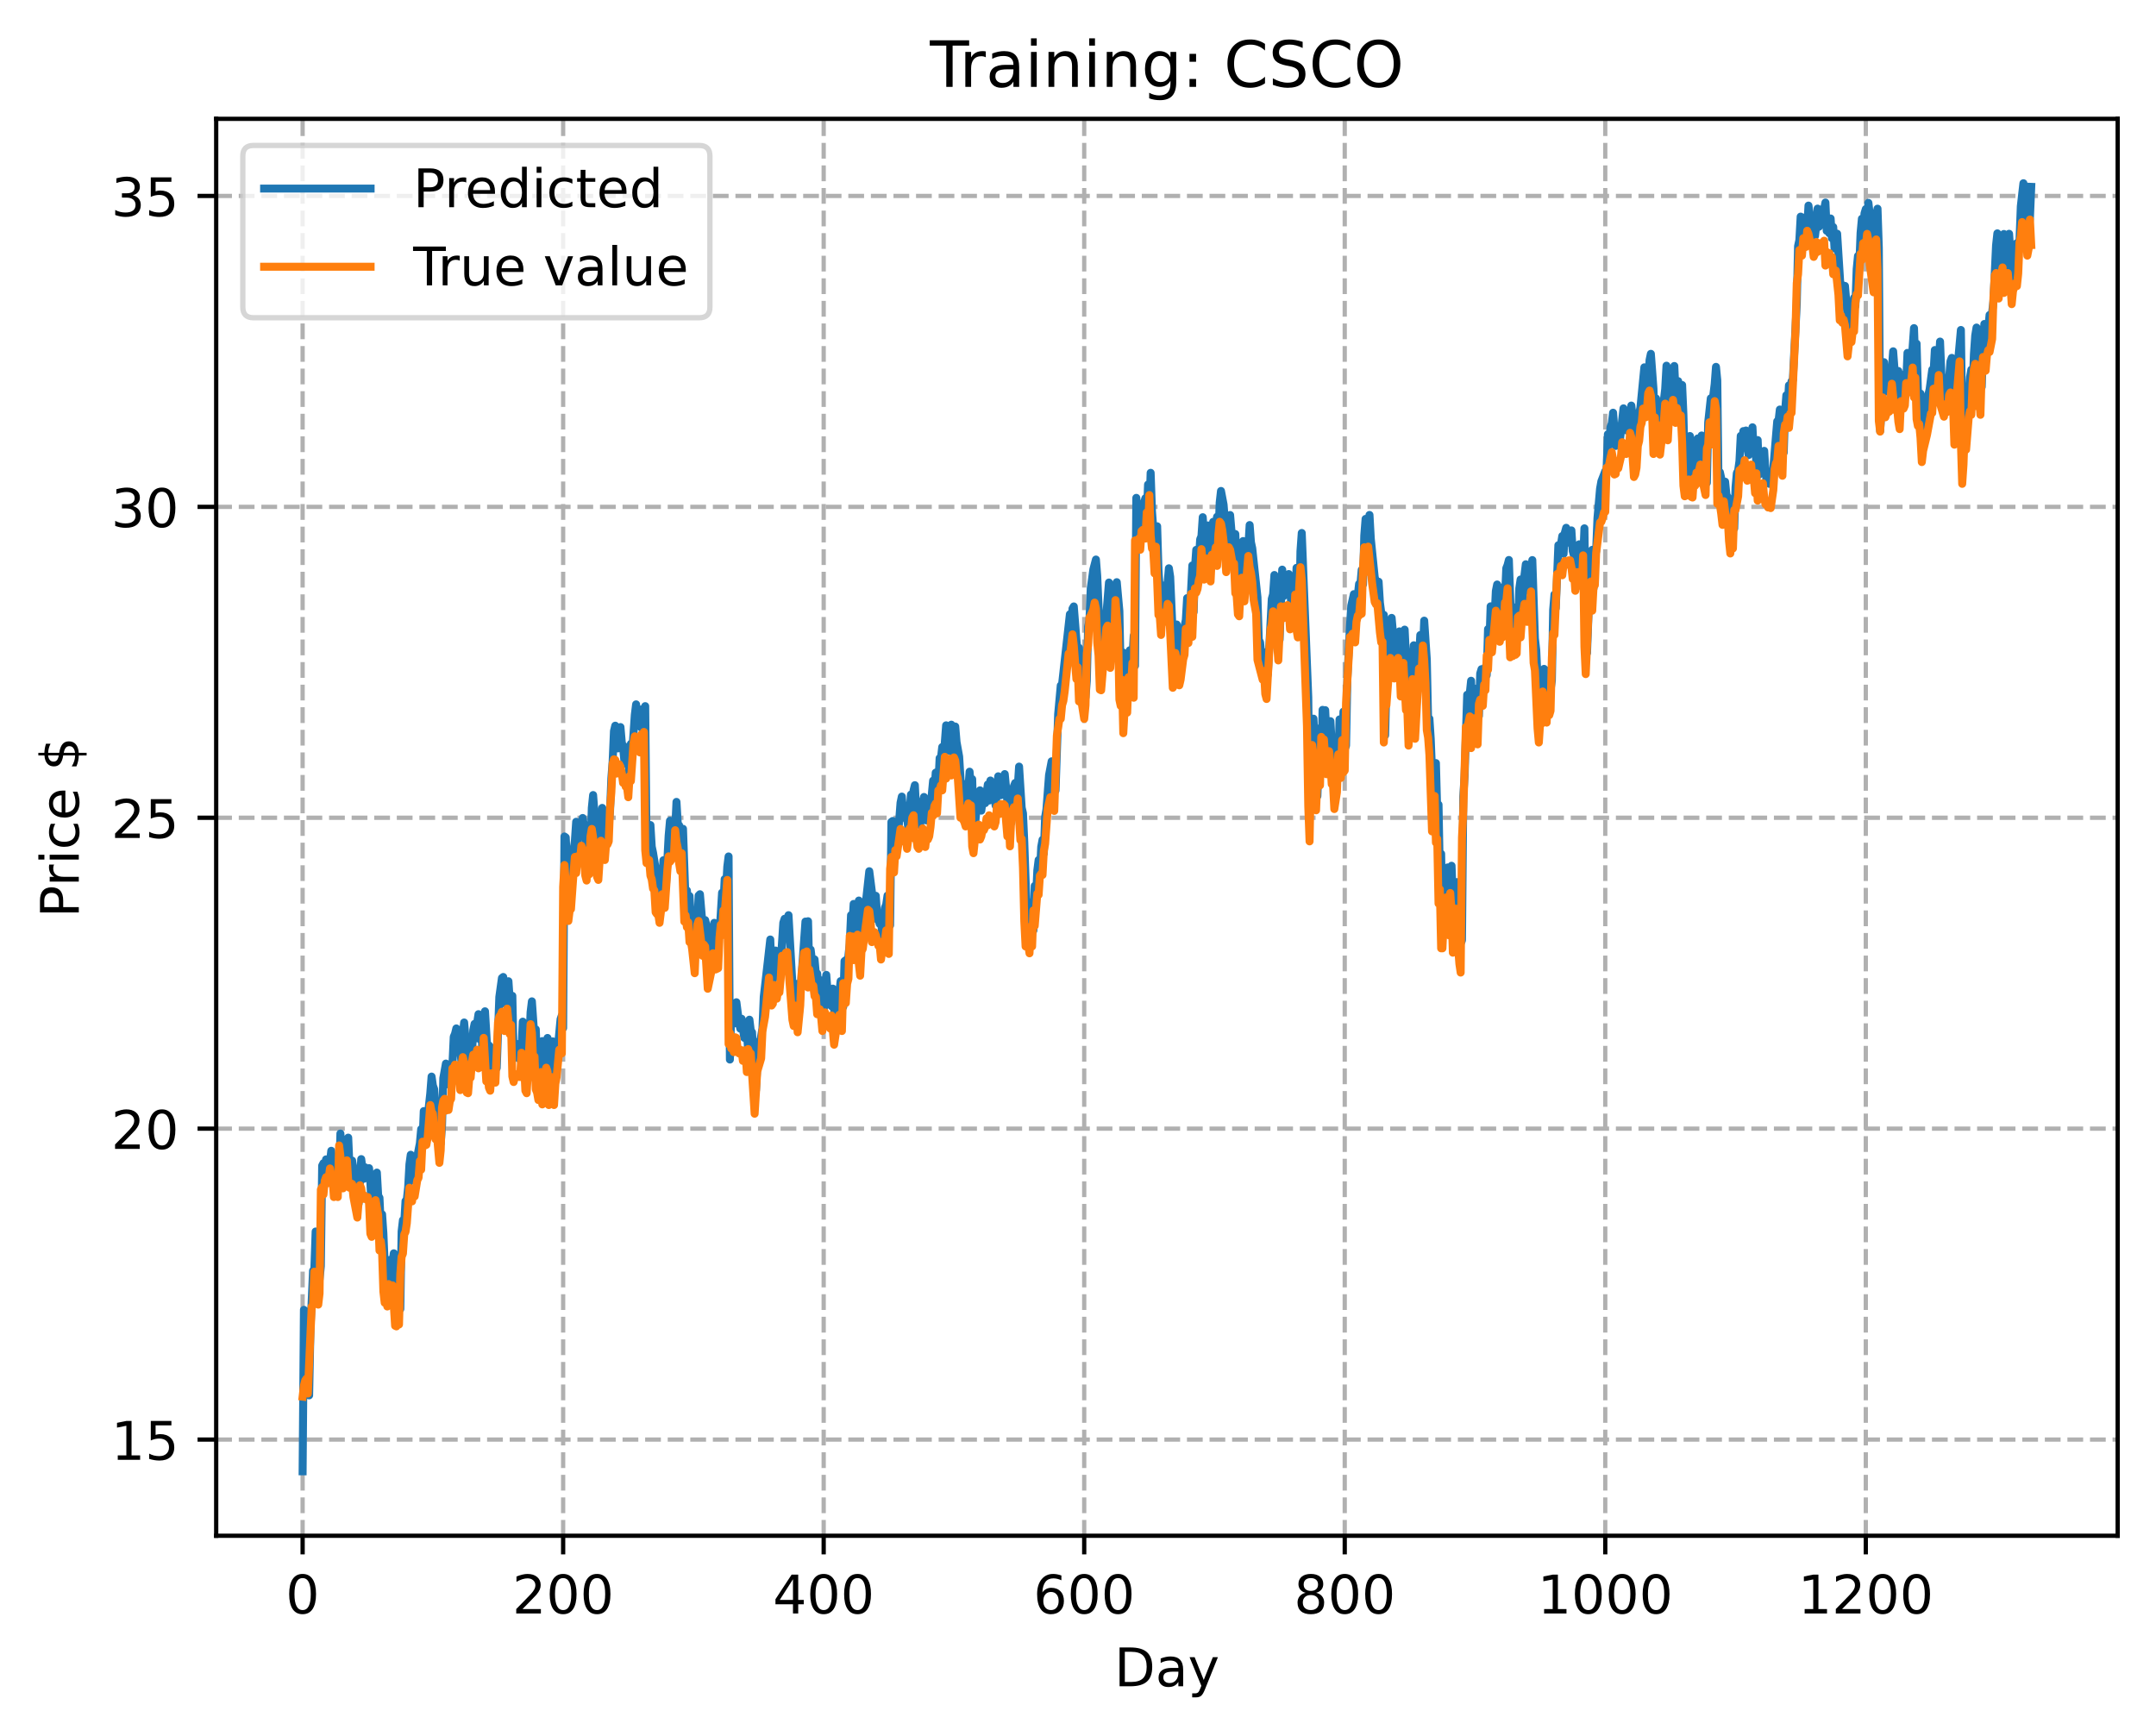 <?xml version="1.0" encoding="utf-8" standalone="no"?>
<!DOCTYPE svg PUBLIC "-//W3C//DTD SVG 1.1//EN"
  "http://www.w3.org/Graphics/SVG/1.1/DTD/svg11.dtd">
<!-- Created with matplotlib (https://matplotlib.org/) -->
<svg height="325.986pt" version="1.1" viewBox="0 0 404.923 325.986" width="404.923pt" xmlns="http://www.w3.org/2000/svg" xmlns:xlink="http://www.w3.org/1999/xlink">
 <defs>
  <style type="text/css">
*{stroke-linecap:butt;stroke-linejoin:round;}
  </style>
 </defs>
 <g id="figure_1">
  <g id="patch_1">
   <path d="M 0 325.986 
L 404.923 325.986 
L 404.923 0 
L 0 0 
z
" style="fill:#ffffff;"/>
  </g>
  <g id="axes_1">
   <g id="patch_2">
    <path d="M 40.603 288.43 
L 397.723 288.43 
L 397.723 22.318 
L 40.603 22.318 
z
" style="fill:#ffffff;"/>
   </g>
   <g id="matplotlib.axis_1">
    <g id="xtick_1">
     <g id="line2d_1">
      <path clip-path="url(#pe12ff16dd0)" d="M 56.836 288.43 
L 56.836 22.318 
" style="fill:none;stroke:#b0b0b0;stroke-dasharray:2.96,1.28;stroke-dashoffset:0;stroke-width:0.8;"/>
     </g>
     <g id="line2d_2">
      <defs>
       <path d="M 0 0 
L 0 3.5 
" id="m17f62eabfb" style="stroke:#000000;stroke-width:0.8;"/>
      </defs>
      <g>
       <use style="stroke:#000000;stroke-width:0.8;" x="56.836" xlink:href="#m17f62eabfb" y="288.43"/>
      </g>
     </g>
     <g id="text_1">
      <!-- 0 -->
      <defs>
       <path d="M 31.781 66.406 
Q 24.172 66.406 20.328 58.906 
Q 16.5 51.422 16.5 36.375 
Q 16.5 21.391 20.328 13.891 
Q 24.172 6.391 31.781 6.391 
Q 39.453 6.391 43.281 13.891 
Q 47.125 21.391 47.125 36.375 
Q 47.125 51.422 43.281 58.906 
Q 39.453 66.406 31.781 66.406 
z
M 31.781 74.219 
Q 44.047 74.219 50.516 64.516 
Q 56.984 54.828 56.984 36.375 
Q 56.984 17.969 50.516 8.266 
Q 44.047 -1.422 31.781 -1.422 
Q 19.531 -1.422 13.062 8.266 
Q 6.594 17.969 6.594 36.375 
Q 6.594 54.828 13.062 64.516 
Q 19.531 74.219 31.781 74.219 
z
" id="DejaVuSans-48"/>
      </defs>
      <g transform="translate(53.655 303.029)scale(0.1 -0.1)">
       <use xlink:href="#DejaVuSans-48"/>
      </g>
     </g>
    </g>
    <g id="xtick_2">
     <g id="line2d_3">
      <path clip-path="url(#pe12ff16dd0)" d="M 105.766 288.43 
L 105.766 22.318 
" style="fill:none;stroke:#b0b0b0;stroke-dasharray:2.96,1.28;stroke-dashoffset:0;stroke-width:0.8;"/>
     </g>
     <g id="line2d_4">
      <g>
       <use style="stroke:#000000;stroke-width:0.8;" x="105.766" xlink:href="#m17f62eabfb" y="288.43"/>
      </g>
     </g>
     <g id="text_2">
      <!-- 200 -->
      <defs>
       <path d="M 19.188 8.297 
L 53.609 8.297 
L 53.609 0 
L 7.328 0 
L 7.328 8.297 
Q 12.938 14.109 22.625 23.891 
Q 32.328 33.688 34.812 36.531 
Q 39.547 41.844 41.422 45.531 
Q 43.312 49.219 43.312 52.781 
Q 43.312 58.594 39.234 62.25 
Q 35.156 65.922 28.609 65.922 
Q 23.969 65.922 18.812 64.312 
Q 13.672 62.703 7.812 59.422 
L 7.812 69.391 
Q 13.766 71.781 18.938 73 
Q 24.125 74.219 28.422 74.219 
Q 39.75 74.219 46.484 68.547 
Q 53.219 62.891 53.219 53.422 
Q 53.219 48.922 51.531 44.891 
Q 49.859 40.875 45.406 35.406 
Q 44.188 33.984 37.641 27.219 
Q 31.109 20.453 19.188 8.297 
z
" id="DejaVuSans-50"/>
      </defs>
      <g transform="translate(96.223 303.029)scale(0.1 -0.1)">
       <use xlink:href="#DejaVuSans-50"/>
       <use x="63.623" xlink:href="#DejaVuSans-48"/>
       <use x="127.246" xlink:href="#DejaVuSans-48"/>
      </g>
     </g>
    </g>
    <g id="xtick_3">
     <g id="line2d_5">
      <path clip-path="url(#pe12ff16dd0)" d="M 154.697 288.43 
L 154.697 22.318 
" style="fill:none;stroke:#b0b0b0;stroke-dasharray:2.96,1.28;stroke-dashoffset:0;stroke-width:0.8;"/>
     </g>
     <g id="line2d_6">
      <g>
       <use style="stroke:#000000;stroke-width:0.8;" x="154.697" xlink:href="#m17f62eabfb" y="288.43"/>
      </g>
     </g>
     <g id="text_3">
      <!-- 400 -->
      <defs>
       <path d="M 37.797 64.312 
L 12.891 25.391 
L 37.797 25.391 
z
M 35.203 72.906 
L 47.609 72.906 
L 47.609 25.391 
L 58.016 25.391 
L 58.016 17.188 
L 47.609 17.188 
L 47.609 0 
L 37.797 0 
L 37.797 17.188 
L 4.891 17.188 
L 4.891 26.703 
z
" id="DejaVuSans-52"/>
      </defs>
      <g transform="translate(145.153 303.029)scale(0.1 -0.1)">
       <use xlink:href="#DejaVuSans-52"/>
       <use x="63.623" xlink:href="#DejaVuSans-48"/>
       <use x="127.246" xlink:href="#DejaVuSans-48"/>
      </g>
     </g>
    </g>
    <g id="xtick_4">
     <g id="line2d_7">
      <path clip-path="url(#pe12ff16dd0)" d="M 203.628 288.43 
L 203.628 22.318 
" style="fill:none;stroke:#b0b0b0;stroke-dasharray:2.96,1.28;stroke-dashoffset:0;stroke-width:0.8;"/>
     </g>
     <g id="line2d_8">
      <g>
       <use style="stroke:#000000;stroke-width:0.8;" x="203.628" xlink:href="#m17f62eabfb" y="288.43"/>
      </g>
     </g>
     <g id="text_4">
      <!-- 600 -->
      <defs>
       <path d="M 33.016 40.375 
Q 26.375 40.375 22.484 35.828 
Q 18.609 31.297 18.609 23.391 
Q 18.609 15.531 22.484 10.953 
Q 26.375 6.391 33.016 6.391 
Q 39.656 6.391 43.531 10.953 
Q 47.406 15.531 47.406 23.391 
Q 47.406 31.297 43.531 35.828 
Q 39.656 40.375 33.016 40.375 
z
M 52.594 71.297 
L 52.594 62.312 
Q 48.875 64.062 45.094 64.984 
Q 41.312 65.922 37.594 65.922 
Q 27.828 65.922 22.672 59.328 
Q 17.531 52.734 16.797 39.406 
Q 19.672 43.656 24.016 45.922 
Q 28.375 48.188 33.594 48.188 
Q 44.578 48.188 50.953 41.516 
Q 57.328 34.859 57.328 23.391 
Q 57.328 12.156 50.688 5.359 
Q 44.047 -1.422 33.016 -1.422 
Q 20.359 -1.422 13.672 8.266 
Q 6.984 17.969 6.984 36.375 
Q 6.984 53.656 15.188 63.938 
Q 23.391 74.219 37.203 74.219 
Q 40.922 74.219 44.703 73.484 
Q 48.484 72.75 52.594 71.297 
z
" id="DejaVuSans-54"/>
      </defs>
      <g transform="translate(194.084 303.029)scale(0.1 -0.1)">
       <use xlink:href="#DejaVuSans-54"/>
       <use x="63.623" xlink:href="#DejaVuSans-48"/>
       <use x="127.246" xlink:href="#DejaVuSans-48"/>
      </g>
     </g>
    </g>
    <g id="xtick_5">
     <g id="line2d_9">
      <path clip-path="url(#pe12ff16dd0)" d="M 252.558 288.43 
L 252.558 22.318 
" style="fill:none;stroke:#b0b0b0;stroke-dasharray:2.96,1.28;stroke-dashoffset:0;stroke-width:0.8;"/>
     </g>
     <g id="line2d_10">
      <g>
       <use style="stroke:#000000;stroke-width:0.8;" x="252.558" xlink:href="#m17f62eabfb" y="288.43"/>
      </g>
     </g>
     <g id="text_5">
      <!-- 800 -->
      <defs>
       <path d="M 31.781 34.625 
Q 24.75 34.625 20.719 30.859 
Q 16.703 27.094 16.703 20.516 
Q 16.703 13.922 20.719 10.156 
Q 24.75 6.391 31.781 6.391 
Q 38.812 6.391 42.859 10.172 
Q 46.922 13.969 46.922 20.516 
Q 46.922 27.094 42.891 30.859 
Q 38.875 34.625 31.781 34.625 
z
M 21.922 38.812 
Q 15.578 40.375 12.031 44.719 
Q 8.5 49.078 8.5 55.328 
Q 8.5 64.062 14.719 69.141 
Q 20.953 74.219 31.781 74.219 
Q 42.672 74.219 48.875 69.141 
Q 55.078 64.062 55.078 55.328 
Q 55.078 49.078 51.531 44.719 
Q 48 40.375 41.703 38.812 
Q 48.828 37.156 52.797 32.312 
Q 56.781 27.484 56.781 20.516 
Q 56.781 9.906 50.312 4.234 
Q 43.844 -1.422 31.781 -1.422 
Q 19.734 -1.422 13.25 4.234 
Q 6.781 9.906 6.781 20.516 
Q 6.781 27.484 10.781 32.312 
Q 14.797 37.156 21.922 38.812 
z
M 18.312 54.391 
Q 18.312 48.734 21.844 45.562 
Q 25.391 42.391 31.781 42.391 
Q 38.141 42.391 41.719 45.562 
Q 45.312 48.734 45.312 54.391 
Q 45.312 60.062 41.719 63.234 
Q 38.141 66.406 31.781 66.406 
Q 25.391 66.406 21.844 63.234 
Q 18.312 60.062 18.312 54.391 
z
" id="DejaVuSans-56"/>
      </defs>
      <g transform="translate(243.015 303.029)scale(0.1 -0.1)">
       <use xlink:href="#DejaVuSans-56"/>
       <use x="63.623" xlink:href="#DejaVuSans-48"/>
       <use x="127.246" xlink:href="#DejaVuSans-48"/>
      </g>
     </g>
    </g>
    <g id="xtick_6">
     <g id="line2d_11">
      <path clip-path="url(#pe12ff16dd0)" d="M 301.489 288.43 
L 301.489 22.318 
" style="fill:none;stroke:#b0b0b0;stroke-dasharray:2.96,1.28;stroke-dashoffset:0;stroke-width:0.8;"/>
     </g>
     <g id="line2d_12">
      <g>
       <use style="stroke:#000000;stroke-width:0.8;" x="301.489" xlink:href="#m17f62eabfb" y="288.43"/>
      </g>
     </g>
     <g id="text_6">
      <!-- 1000 -->
      <defs>
       <path d="M 12.406 8.297 
L 28.516 8.297 
L 28.516 63.922 
L 10.984 60.406 
L 10.984 69.391 
L 28.422 72.906 
L 38.281 72.906 
L 38.281 8.297 
L 54.391 8.297 
L 54.391 0 
L 12.406 0 
z
" id="DejaVuSans-49"/>
      </defs>
      <g transform="translate(288.764 303.029)scale(0.1 -0.1)">
       <use xlink:href="#DejaVuSans-49"/>
       <use x="63.623" xlink:href="#DejaVuSans-48"/>
       <use x="127.246" xlink:href="#DejaVuSans-48"/>
       <use x="190.869" xlink:href="#DejaVuSans-48"/>
      </g>
     </g>
    </g>
    <g id="xtick_7">
     <g id="line2d_13">
      <path clip-path="url(#pe12ff16dd0)" d="M 350.419 288.43 
L 350.419 22.318 
" style="fill:none;stroke:#b0b0b0;stroke-dasharray:2.96,1.28;stroke-dashoffset:0;stroke-width:0.8;"/>
     </g>
     <g id="line2d_14">
      <g>
       <use style="stroke:#000000;stroke-width:0.8;" x="350.419" xlink:href="#m17f62eabfb" y="288.43"/>
      </g>
     </g>
     <g id="text_7">
      <!-- 1200 -->
      <g transform="translate(337.694 303.029)scale(0.1 -0.1)">
       <use xlink:href="#DejaVuSans-49"/>
       <use x="63.623" xlink:href="#DejaVuSans-50"/>
       <use x="127.246" xlink:href="#DejaVuSans-48"/>
       <use x="190.869" xlink:href="#DejaVuSans-48"/>
      </g>
     </g>
    </g>
    <g id="text_8">
     <!-- Day -->
     <defs>
      <path d="M 19.672 64.797 
L 19.672 8.109 
L 31.594 8.109 
Q 46.688 8.109 53.688 14.938 
Q 60.688 21.781 60.688 36.531 
Q 60.688 51.172 53.688 57.984 
Q 46.688 64.797 31.594 64.797 
z
M 9.812 72.906 
L 30.078 72.906 
Q 51.266 72.906 61.172 64.094 
Q 71.094 55.281 71.094 36.531 
Q 71.094 17.672 61.125 8.828 
Q 51.172 0 30.078 0 
L 9.812 0 
z
" id="DejaVuSans-68"/>
      <path d="M 34.281 27.484 
Q 23.391 27.484 19.188 25 
Q 14.984 22.516 14.984 16.5 
Q 14.984 11.719 18.141 8.906 
Q 21.297 6.109 26.703 6.109 
Q 34.188 6.109 38.703 11.406 
Q 43.219 16.703 43.219 25.484 
L 43.219 27.484 
z
M 52.203 31.203 
L 52.203 0 
L 43.219 0 
L 43.219 8.297 
Q 40.141 3.328 35.547 0.953 
Q 30.953 -1.422 24.312 -1.422 
Q 15.922 -1.422 10.953 3.297 
Q 6 8.016 6 15.922 
Q 6 25.141 12.172 29.828 
Q 18.359 34.516 30.609 34.516 
L 43.219 34.516 
L 43.219 35.406 
Q 43.219 41.609 39.141 45 
Q 35.062 48.391 27.688 48.391 
Q 23 48.391 18.547 47.266 
Q 14.109 46.141 10.016 43.891 
L 10.016 52.203 
Q 14.938 54.109 19.578 55.047 
Q 24.219 56 28.609 56 
Q 40.484 56 46.344 49.844 
Q 52.203 43.703 52.203 31.203 
z
" id="DejaVuSans-97"/>
      <path d="M 32.172 -5.078 
Q 28.375 -14.844 24.75 -17.812 
Q 21.141 -20.797 15.094 -20.797 
L 7.906 -20.797 
L 7.906 -13.281 
L 13.188 -13.281 
Q 16.891 -13.281 18.938 -11.516 
Q 21 -9.766 23.484 -3.219 
L 25.094 0.875 
L 2.984 54.688 
L 12.5 54.688 
L 29.594 11.922 
L 46.688 54.688 
L 56.203 54.688 
z
" id="DejaVuSans-121"/>
     </defs>
     <g transform="translate(209.29 316.707)scale(0.1 -0.1)">
      <use xlink:href="#DejaVuSans-68"/>
      <use x="77.002" xlink:href="#DejaVuSans-97"/>
      <use x="138.281" xlink:href="#DejaVuSans-121"/>
     </g>
    </g>
   </g>
   <g id="matplotlib.axis_2">
    <g id="ytick_1">
     <g id="line2d_15">
      <path clip-path="url(#pe12ff16dd0)" d="M 40.603 270.368 
L 397.723 270.368 
" style="fill:none;stroke:#b0b0b0;stroke-dasharray:2.96,1.28;stroke-dashoffset:0;stroke-width:0.8;"/>
     </g>
     <g id="line2d_16">
      <defs>
       <path d="M 0 0 
L -3.5 0 
" id="md613c1e994" style="stroke:#000000;stroke-width:0.8;"/>
      </defs>
      <g>
       <use style="stroke:#000000;stroke-width:0.8;" x="40.603" xlink:href="#md613c1e994" y="270.368"/>
      </g>
     </g>
     <g id="text_9">
      <!-- 15 -->
      <defs>
       <path d="M 10.797 72.906 
L 49.516 72.906 
L 49.516 64.594 
L 19.828 64.594 
L 19.828 46.734 
Q 21.969 47.469 24.109 47.828 
Q 26.266 48.188 28.422 48.188 
Q 40.625 48.188 47.75 41.5 
Q 54.891 34.812 54.891 23.391 
Q 54.891 11.625 47.562 5.094 
Q 40.234 -1.422 26.906 -1.422 
Q 22.312 -1.422 17.547 -0.641 
Q 12.797 0.141 7.719 1.703 
L 7.719 11.625 
Q 12.109 9.234 16.797 8.062 
Q 21.484 6.891 26.703 6.891 
Q 35.156 6.891 40.078 11.328 
Q 45.016 15.766 45.016 23.391 
Q 45.016 31 40.078 35.438 
Q 35.156 39.891 26.703 39.891 
Q 22.75 39.891 18.812 39.016 
Q 14.891 38.141 10.797 36.281 
z
" id="DejaVuSans-53"/>
      </defs>
      <g transform="translate(20.878 274.167)scale(0.1 -0.1)">
       <use xlink:href="#DejaVuSans-49"/>
       <use x="63.623" xlink:href="#DejaVuSans-53"/>
      </g>
     </g>
    </g>
    <g id="ytick_2">
     <g id="line2d_17">
      <path clip-path="url(#pe12ff16dd0)" d="M 40.603 211.977 
L 397.723 211.977 
" style="fill:none;stroke:#b0b0b0;stroke-dasharray:2.96,1.28;stroke-dashoffset:0;stroke-width:0.8;"/>
     </g>
     <g id="line2d_18">
      <g>
       <use style="stroke:#000000;stroke-width:0.8;" x="40.603" xlink:href="#md613c1e994" y="211.977"/>
      </g>
     </g>
     <g id="text_10">
      <!-- 20 -->
      <g transform="translate(20.878 215.776)scale(0.1 -0.1)">
       <use xlink:href="#DejaVuSans-50"/>
       <use x="63.623" xlink:href="#DejaVuSans-48"/>
      </g>
     </g>
    </g>
    <g id="ytick_3">
     <g id="line2d_19">
      <path clip-path="url(#pe12ff16dd0)" d="M 40.603 153.585 
L 397.723 153.585 
" style="fill:none;stroke:#b0b0b0;stroke-dasharray:2.96,1.28;stroke-dashoffset:0;stroke-width:0.8;"/>
     </g>
     <g id="line2d_20">
      <g>
       <use style="stroke:#000000;stroke-width:0.8;" x="40.603" xlink:href="#md613c1e994" y="153.585"/>
      </g>
     </g>
     <g id="text_11">
      <!-- 25 -->
      <g transform="translate(20.878 157.384)scale(0.1 -0.1)">
       <use xlink:href="#DejaVuSans-50"/>
       <use x="63.623" xlink:href="#DejaVuSans-53"/>
      </g>
     </g>
    </g>
    <g id="ytick_4">
     <g id="line2d_21">
      <path clip-path="url(#pe12ff16dd0)" d="M 40.603 95.194 
L 397.723 95.194 
" style="fill:none;stroke:#b0b0b0;stroke-dasharray:2.96,1.28;stroke-dashoffset:0;stroke-width:0.8;"/>
     </g>
     <g id="line2d_22">
      <g>
       <use style="stroke:#000000;stroke-width:0.8;" x="40.603" xlink:href="#md613c1e994" y="95.194"/>
      </g>
     </g>
     <g id="text_12">
      <!-- 30 -->
      <defs>
       <path d="M 40.578 39.312 
Q 47.656 37.797 51.625 33 
Q 55.609 28.219 55.609 21.188 
Q 55.609 10.406 48.188 4.484 
Q 40.766 -1.422 27.094 -1.422 
Q 22.516 -1.422 17.656 -0.516 
Q 12.797 0.391 7.625 2.203 
L 7.625 11.719 
Q 11.719 9.328 16.594 8.109 
Q 21.484 6.891 26.812 6.891 
Q 36.078 6.891 40.938 10.547 
Q 45.797 14.203 45.797 21.188 
Q 45.797 27.641 41.281 31.266 
Q 36.766 34.906 28.719 34.906 
L 20.219 34.906 
L 20.219 43.016 
L 29.109 43.016 
Q 36.375 43.016 40.234 45.922 
Q 44.094 48.828 44.094 54.297 
Q 44.094 59.906 40.109 62.906 
Q 36.141 65.922 28.719 65.922 
Q 24.656 65.922 20.016 65.031 
Q 15.375 64.156 9.812 62.312 
L 9.812 71.094 
Q 15.438 72.656 20.344 73.438 
Q 25.25 74.219 29.594 74.219 
Q 40.828 74.219 47.359 69.109 
Q 53.906 64.016 53.906 55.328 
Q 53.906 49.266 50.438 45.094 
Q 46.969 40.922 40.578 39.312 
z
" id="DejaVuSans-51"/>
      </defs>
      <g transform="translate(20.878 98.993)scale(0.1 -0.1)">
       <use xlink:href="#DejaVuSans-51"/>
       <use x="63.623" xlink:href="#DejaVuSans-48"/>
      </g>
     </g>
    </g>
    <g id="ytick_5">
     <g id="line2d_23">
      <path clip-path="url(#pe12ff16dd0)" d="M 40.603 36.802 
L 397.723 36.802 
" style="fill:none;stroke:#b0b0b0;stroke-dasharray:2.96,1.28;stroke-dashoffset:0;stroke-width:0.8;"/>
     </g>
     <g id="line2d_24">
      <g>
       <use style="stroke:#000000;stroke-width:0.8;" x="40.603" xlink:href="#md613c1e994" y="36.802"/>
      </g>
     </g>
     <g id="text_13">
      <!-- 35 -->
      <g transform="translate(20.878 40.602)scale(0.1 -0.1)">
       <use xlink:href="#DejaVuSans-51"/>
       <use x="63.623" xlink:href="#DejaVuSans-53"/>
      </g>
     </g>
    </g>
    <g id="text_14">
     <!-- Price $ -->
     <defs>
      <path d="M 19.672 64.797 
L 19.672 37.406 
L 32.078 37.406 
Q 38.969 37.406 42.719 40.969 
Q 46.484 44.531 46.484 51.125 
Q 46.484 57.672 42.719 61.234 
Q 38.969 64.797 32.078 64.797 
z
M 9.812 72.906 
L 32.078 72.906 
Q 44.344 72.906 50.609 67.359 
Q 56.891 61.812 56.891 51.125 
Q 56.891 40.328 50.609 34.812 
Q 44.344 29.297 32.078 29.297 
L 19.672 29.297 
L 19.672 0 
L 9.812 0 
z
" id="DejaVuSans-80"/>
      <path d="M 41.109 46.297 
Q 39.594 47.172 37.812 47.578 
Q 36.031 48 33.891 48 
Q 26.266 48 22.188 43.047 
Q 18.109 38.094 18.109 28.812 
L 18.109 0 
L 9.078 0 
L 9.078 54.688 
L 18.109 54.688 
L 18.109 46.188 
Q 20.953 51.172 25.484 53.578 
Q 30.031 56 36.531 56 
Q 37.453 56 38.578 55.875 
Q 39.703 55.766 41.062 55.516 
z
" id="DejaVuSans-114"/>
      <path d="M 9.422 54.688 
L 18.406 54.688 
L 18.406 0 
L 9.422 0 
z
M 9.422 75.984 
L 18.406 75.984 
L 18.406 64.594 
L 9.422 64.594 
z
" id="DejaVuSans-105"/>
      <path d="M 48.781 52.594 
L 48.781 44.188 
Q 44.969 46.297 41.141 47.344 
Q 37.312 48.391 33.406 48.391 
Q 24.656 48.391 19.812 42.844 
Q 14.984 37.312 14.984 27.297 
Q 14.984 17.281 19.812 11.734 
Q 24.656 6.203 33.406 6.203 
Q 37.312 6.203 41.141 7.25 
Q 44.969 8.297 48.781 10.406 
L 48.781 2.094 
Q 45.016 0.344 40.984 -0.531 
Q 36.969 -1.422 32.422 -1.422 
Q 20.062 -1.422 12.781 6.344 
Q 5.516 14.109 5.516 27.297 
Q 5.516 40.672 12.859 48.328 
Q 20.219 56 33.016 56 
Q 37.156 56 41.109 55.141 
Q 45.062 54.297 48.781 52.594 
z
" id="DejaVuSans-99"/>
      <path d="M 56.203 29.594 
L 56.203 25.203 
L 14.891 25.203 
Q 15.484 15.922 20.484 11.062 
Q 25.484 6.203 34.422 6.203 
Q 39.594 6.203 44.453 7.469 
Q 49.312 8.734 54.109 11.281 
L 54.109 2.781 
Q 49.266 0.734 44.188 -0.344 
Q 39.109 -1.422 33.891 -1.422 
Q 20.797 -1.422 13.156 6.188 
Q 5.516 13.812 5.516 26.812 
Q 5.516 40.234 12.766 48.109 
Q 20.016 56 32.328 56 
Q 43.359 56 49.781 48.891 
Q 56.203 41.797 56.203 29.594 
z
M 47.219 32.234 
Q 47.125 39.594 43.094 43.984 
Q 39.062 48.391 32.422 48.391 
Q 24.906 48.391 20.391 44.141 
Q 15.875 39.891 15.188 32.172 
z
" id="DejaVuSans-101"/>
      <path id="DejaVuSans-32"/>
      <path d="M 33.797 -14.703 
L 28.906 -14.703 
L 28.859 0 
Q 23.734 0.094 18.609 1.188 
Q 13.484 2.297 8.297 4.5 
L 8.297 13.281 
Q 13.281 10.156 18.375 8.562 
Q 23.484 6.984 28.906 6.938 
L 28.906 29.203 
Q 18.109 30.953 13.203 35.156 
Q 8.297 39.359 8.297 46.688 
Q 8.297 54.641 13.625 59.219 
Q 18.953 63.812 28.906 64.5 
L 28.906 75.984 
L 33.797 75.984 
L 33.797 64.656 
Q 38.328 64.453 42.578 63.688 
Q 46.828 62.938 50.875 61.625 
L 50.875 53.078 
Q 46.828 55.125 42.547 56.25 
Q 38.281 57.375 33.797 57.562 
L 33.797 36.719 
Q 44.875 35.016 50.094 30.609 
Q 55.328 26.219 55.328 18.609 
Q 55.328 10.359 49.781 5.594 
Q 44.234 0.828 33.797 0.094 
z
M 28.906 37.594 
L 28.906 57.625 
Q 23.25 56.984 20.266 54.391 
Q 17.281 51.812 17.281 47.516 
Q 17.281 43.312 20.031 40.969 
Q 22.797 38.625 28.906 37.594 
z
M 33.797 28.219 
L 33.797 7.078 
Q 39.984 7.906 43.141 10.594 
Q 46.297 13.281 46.297 17.672 
Q 46.297 21.969 43.281 24.5 
Q 40.281 27.047 33.797 28.219 
z
" id="DejaVuSans-36"/>
     </defs>
     <g transform="translate(14.798 172.342)rotate(-90)scale(0.1 -0.1)">
      <use xlink:href="#DejaVuSans-80"/>
      <use x="58.553" xlink:href="#DejaVuSans-114"/>
      <use x="99.666" xlink:href="#DejaVuSans-105"/>
      <use x="127.449" xlink:href="#DejaVuSans-99"/>
      <use x="182.43" xlink:href="#DejaVuSans-101"/>
      <use x="243.953" xlink:href="#DejaVuSans-32"/>
      <use x="275.74" xlink:href="#DejaVuSans-36"/>
     </g>
    </g>
   </g>
   <g id="line2d_25">
    <path clip-path="url(#pe12ff16dd0)" d="M 56.836 276.334 
L 57.081 246.006 
L 57.325 249.484 
L 57.57 255.202 
L 57.814 257.709 
L 58.059 262.067 
L 58.304 249.673 
L 58.793 238.663 
L 59.038 238.284 
L 59.282 231.295 
L 59.527 236.151 
L 59.772 237.555 
L 60.016 240.269 
L 60.261 237.777 
L 60.506 218.925 
L 60.75 218.459 
L 60.995 222.03 
L 61.24 217.746 
L 61.484 218.475 
L 61.729 220.352 
L 62.218 216.132 
L 62.463 219 
L 62.708 219.193 
L 62.952 223.136 
L 63.197 219.064 
L 63.441 222.094 
L 63.686 222.598 
L 63.931 212.895 
L 64.42 219.581 
L 64.665 220.998 
L 65.399 213.666 
L 65.643 219.264 
L 65.888 219.698 
L 66.133 217.975 
L 67.356 226.05 
L 67.845 217.696 
L 68.335 221.394 
L 68.579 219.242 
L 68.824 220.856 
L 69.069 221.036 
L 69.313 219.393 
L 69.558 222.01 
L 69.802 226.947 
L 70.047 228.257 
L 70.781 220.227 
L 71.026 224.549 
L 71.27 224.965 
L 71.515 230.243 
L 71.76 228.056 
L 72.004 231.622 
L 72.249 237.394 
L 72.494 239.988 
L 72.738 238.343 
L 72.983 241.616 
L 73.228 236.631 
L 73.472 238.989 
L 73.962 235.387 
L 74.451 243.272 
L 74.696 245.007 
L 74.94 243.337 
L 75.185 245.844 
L 75.429 231.279 
L 75.674 229.16 
L 75.919 229.682 
L 76.163 225.564 
L 76.408 225.294 
L 76.653 223.056 
L 76.897 218.666 
L 77.142 216.878 
L 77.631 221.726 
L 77.876 218.562 
L 78.121 220.908 
L 78.365 217.238 
L 78.855 214.738 
L 79.099 212.068 
L 79.344 214.619 
L 79.589 208.678 
L 80.078 210.382 
L 80.323 209.831 
L 80.812 205.338 
L 81.056 202.195 
L 81.301 203.876 
L 81.546 204.581 
L 82.035 211.72 
L 82.28 208.474 
L 82.524 212.732 
L 82.769 214.765 
L 83.014 211.491 
L 83.258 202.494 
L 83.748 199.753 
L 83.992 203.647 
L 84.237 202.67 
L 84.482 203.52 
L 84.726 200.842 
L 84.971 200.005 
L 85.216 194.732 
L 85.46 194.162 
L 85.705 193.15 
L 85.95 196.234 
L 86.194 194.34 
L 86.684 199.688 
L 86.928 194.252 
L 87.173 192.036 
L 87.907 200.706 
L 88.151 200.781 
L 88.396 196.797 
L 88.641 197.844 
L 88.885 193.482 
L 89.13 192.292 
L 89.375 195.023 
L 89.619 192.046 
L 89.864 190.475 
L 90.109 195.171 
L 90.353 192.708 
L 90.598 197.05 
L 90.843 195.055 
L 91.087 189.935 
L 91.577 198.088 
L 91.821 196.332 
L 92.066 199.071 
L 92.311 200.443 
L 92.555 196.799 
L 93.289 200.587 
L 93.778 187.238 
L 94.268 183.69 
L 94.512 183.49 
L 94.757 187.196 
L 95.002 188.607 
L 95.246 187.34 
L 95.491 184.29 
L 95.736 187.891 
L 95.98 189.748 
L 96.225 187.03 
L 96.47 198.762 
L 96.714 198.558 
L 96.959 196.047 
L 97.448 198.81 
L 97.693 196.514 
L 97.938 197.225 
L 98.182 191.881 
L 98.427 193.463 
L 98.672 196.099 
L 98.916 203.397 
L 99.161 202.585 
L 99.65 190.105 
L 99.895 188.065 
L 100.384 195.072 
L 100.629 193.327 
L 100.873 199.914 
L 101.118 200.539 
L 101.363 204.108 
L 101.607 200.871 
L 101.852 195.529 
L 102.097 204.803 
L 102.341 199.212 
L 102.586 198.314 
L 102.831 194.943 
L 103.075 196.454 
L 103.32 201.79 
L 103.809 195.583 
L 104.054 197.794 
L 104.299 202.534 
L 104.788 196.64 
L 105.277 191.422 
L 105.522 190.705 
L 105.766 193.07 
L 106.011 157.102 
L 106.256 157.288 
L 106.5 162.34 
L 106.745 160.553 
L 106.99 168.094 
L 107.234 165.833 
L 107.479 165.249 
L 107.724 159.76 
L 107.968 157.928 
L 108.213 154.341 
L 108.458 158.442 
L 108.702 154.535 
L 108.947 157.086 
L 109.192 156.968 
L 109.436 153.629 
L 109.926 156.498 
L 110.17 160.43 
L 110.415 161.181 
L 110.66 156.839 
L 110.904 160.145 
L 111.149 151.732 
L 111.393 149.32 
L 111.883 155.664 
L 112.127 154.536 
L 112.372 159.309 
L 112.617 159.438 
L 113.106 151.735 
L 113.351 157.267 
L 113.595 154.447 
L 113.84 156.707 
L 114.085 152.498 
L 114.329 154.801 
L 114.574 152.309 
L 114.819 146.179 
L 115.063 143.002 
L 115.308 137.314 
L 115.553 136.294 
L 116.042 140.558 
L 116.287 139.6 
L 116.531 136.553 
L 116.776 139.433 
L 117.02 140.327 
L 117.265 142.912 
L 117.51 140.293 
L 117.754 143.574 
L 117.999 142.597 
L 118.244 145.951 
L 118.488 139.701 
L 118.733 141.381 
L 119.222 134.284 
L 119.467 132.287 
L 119.712 134.501 
L 119.956 135.011 
L 120.201 133.277 
L 120.446 136.67 
L 120.69 133.171 
L 120.935 134.522 
L 121.18 132.623 
L 121.424 158.447 
L 121.669 157.789 
L 121.914 155.739 
L 122.158 154.952 
L 122.403 159 
L 122.648 160.15 
L 123.137 163.174 
L 123.381 167.224 
L 123.626 168.042 
L 123.871 165.789 
L 124.115 169.413 
L 124.605 161.558 
L 124.849 164.687 
L 125.094 166.111 
L 125.583 156.933 
L 125.828 154.148 
L 126.073 156.909 
L 126.317 155.131 
L 126.562 154.323 
L 126.807 155.887 
L 127.051 150.607 
L 127.296 154.761 
L 127.541 154.995 
L 127.785 158.721 
L 128.03 160.676 
L 128.275 155.661 
L 128.764 169.584 
L 129.008 167.235 
L 129.253 169.918 
L 129.498 168.281 
L 129.742 172.569 
L 129.987 171.014 
L 130.476 176.507 
L 130.721 178.767 
L 131.21 168.196 
L 131.455 167.948 
L 132.189 176.609 
L 132.434 172.806 
L 132.678 173.758 
L 132.923 176.829 
L 133.168 181.496 
L 133.657 176.974 
L 133.902 176.541 
L 134.146 173.324 
L 134.636 177.68 
L 135.125 175.535 
L 135.614 167.663 
L 135.859 170.06 
L 136.103 165.107 
L 136.348 167.408 
L 136.593 162.786 
L 136.837 160.853 
L 137.082 198.999 
L 137.327 190.337 
L 137.571 191.184 
L 137.816 188.685 
L 138.061 192.19 
L 138.305 188.235 
L 138.795 192.047 
L 139.039 193.201 
L 139.284 191.335 
L 139.773 194.921 
L 140.018 192.245 
L 140.263 194.16 
L 140.507 196.974 
L 140.752 191.511 
L 140.996 193.523 
L 141.241 193.878 
L 141.73 202.355 
L 141.975 204.798 
L 142.464 195.624 
L 142.709 196.076 
L 143.198 193.146 
L 143.443 187.216 
L 144.177 180.808 
L 144.666 176.449 
L 144.911 183.349 
L 145.156 184.093 
L 145.4 182.666 
L 145.645 178.524 
L 146.134 182.919 
L 146.379 180.233 
L 146.624 180.919 
L 147.113 173.307 
L 147.357 172.565 
L 147.602 175.443 
L 147.847 172.533 
L 148.091 171.881 
L 148.825 184.897 
L 149.07 188.034 
L 149.315 189.518 
L 149.559 184.787 
L 150.049 190.327 
L 151.272 173.082 
L 151.517 175.113 
L 151.761 173.021 
L 152.006 183.141 
L 152.251 178.351 
L 152.495 180.342 
L 152.74 181.285 
L 152.984 180.185 
L 153.229 182.91 
L 153.474 182.83 
L 153.718 185.881 
L 153.963 184.039 
L 154.452 186.645 
L 154.697 190.034 
L 154.942 185.035 
L 155.186 183.096 
L 155.431 186.298 
L 155.92 188.715 
L 156.165 188.967 
L 156.41 185.677 
L 156.654 189.586 
L 156.899 191.688 
L 157.144 189.011 
L 157.633 186.467 
L 157.878 184.271 
L 158.122 188.091 
L 158.367 189.103 
L 158.612 180.51 
L 158.856 180.322 
L 159.101 183.822 
L 159.345 179.494 
L 159.59 177.262 
L 159.835 171.875 
L 160.079 173.82 
L 160.324 169.771 
L 160.569 174.75 
L 160.813 172.593 
L 161.058 172.2 
L 161.303 169.135 
L 161.547 175.499 
L 161.792 177.453 
L 162.037 173.424 
L 162.281 172.538 
L 163.26 163.626 
L 163.749 167.462 
L 163.994 172.601 
L 164.239 170.904 
L 164.483 168.241 
L 164.728 171.833 
L 165.217 173.529 
L 165.462 172.362 
L 165.706 176.005 
L 166.196 170.494 
L 166.44 169.886 
L 166.685 168.191 
L 166.93 173.168 
L 167.174 173.782 
L 167.419 154.363 
L 167.664 154.188 
L 168.153 159.126 
L 168.398 154.767 
L 168.642 157.149 
L 169.132 150.757 
L 169.376 149.609 
L 169.621 152.653 
L 169.866 153.609 
L 170.11 151.322 
L 170.6 155.664 
L 171.089 149.224 
L 171.333 151.695 
L 171.578 148.443 
L 171.823 147.467 
L 172.067 152.395 
L 172.312 150.502 
L 172.557 154.159 
L 172.801 154.968 
L 173.046 152.095 
L 173.535 149.681 
L 174.025 154.093 
L 174.269 151.833 
L 174.514 153.514 
L 175.003 149.197 
L 175.248 146.613 
L 175.493 148.877 
L 175.737 145.12 
L 175.982 144.996 
L 176.227 147.573 
L 176.471 142.387 
L 176.716 142.426 
L 176.96 140.297 
L 177.205 142.62 
L 177.694 136.227 
L 177.939 140.987 
L 178.184 136.819 
L 178.428 139.244 
L 178.673 136.104 
L 178.918 141.438 
L 179.162 137.925 
L 179.407 136.447 
L 179.652 139.364 
L 180.141 142.095 
L 180.63 150.072 
L 180.875 147.196 
L 181.12 150.491 
L 181.364 150.753 
L 181.609 151.737 
L 182.098 144.932 
L 182.343 147.75 
L 182.588 146.327 
L 182.832 154.806 
L 183.077 155.571 
L 183.321 152.793 
L 183.566 151.3 
L 183.811 150.694 
L 184.055 148.435 
L 184.3 152.251 
L 184.789 148.72 
L 185.034 150.844 
L 185.523 147.333 
L 185.768 150.35 
L 186.013 146.589 
L 186.257 149.624 
L 186.502 147.306 
L 186.991 151.292 
L 187.481 145.799 
L 187.97 149.35 
L 188.215 146.2 
L 188.459 147.216 
L 188.704 145.382 
L 189.438 153.039 
L 189.682 149.427 
L 189.927 154.535 
L 190.172 149.114 
L 190.416 147.67 
L 190.661 147.057 
L 190.906 149.199 
L 191.15 147.765 
L 191.395 143.976 
L 191.884 151.704 
L 192.129 152.749 
L 192.374 158.198 
L 192.863 172.513 
L 193.108 169.939 
L 193.352 174.335 
L 193.597 176.047 
L 193.842 169.409 
L 194.086 174.758 
L 194.331 166.38 
L 194.575 168.812 
L 194.82 163.48 
L 195.065 161.512 
L 195.309 163.982 
L 195.554 159.056 
L 195.799 157.719 
L 196.043 160.28 
L 196.288 153.464 
L 196.533 152.022 
L 197.022 145.561 
L 197.511 142.985 
L 197.756 147.5 
L 198.001 145.706 
L 198.245 148.457 
L 198.735 134.112 
L 199.224 128.743 
L 199.469 128.515 
L 200.936 115.362 
L 201.181 118.421 
L 201.426 114.318 
L 201.67 113.896 
L 202.404 123.169 
L 202.649 121.668 
L 202.894 127.631 
L 203.138 123.539 
L 203.383 127.505 
L 203.872 130.986 
L 204.117 127.847 
L 204.362 117.681 
L 204.606 116.616 
L 204.851 110.52 
L 205.34 106.957 
L 205.83 105.09 
L 206.074 108.169 
L 206.808 125.417 
L 207.053 124.57 
L 208.276 109.406 
L 208.765 118.108 
L 209.01 116.616 
L 209.255 111.205 
L 209.499 114.806 
L 209.744 109.339 
L 210.233 114.763 
L 210.478 126.846 
L 210.723 126.265 
L 210.967 122.568 
L 211.212 132.772 
L 211.701 123.692 
L 211.946 128.869 
L 212.191 122.13 
L 212.435 122.145 
L 212.68 123.804 
L 212.924 119.393 
L 213.169 125.047 
L 213.414 93.505 
L 213.903 100.107 
L 214.148 97.842 
L 214.392 100.946 
L 214.637 95.76 
L 214.882 94.325 
L 215.126 93.566 
L 215.371 97.352 
L 215.616 91.003 
L 215.86 96.269 
L 216.105 88.801 
L 216.35 95.928 
L 216.594 99.176 
L 216.839 100.079 
L 217.084 104.46 
L 217.328 98.841 
L 217.573 106.941 
L 217.818 110.797 
L 218.062 112.126 
L 218.307 116.288 
L 218.551 109.968 
L 218.796 113.125 
L 219.041 112.386 
L 219.53 106.731 
L 219.775 108.34 
L 220.264 119.51 
L 220.509 125.876 
L 220.753 123.965 
L 220.998 117.288 
L 221.487 124.028 
L 221.732 125.052 
L 221.977 123.41 
L 222.466 117.617 
L 222.711 116.445 
L 222.955 112.336 
L 223.2 113.66 
L 223.445 115.891 
L 223.934 106.201 
L 224.179 114.935 
L 224.423 106.679 
L 224.668 103.267 
L 224.912 106.619 
L 225.157 105.364 
L 225.402 101.303 
L 225.646 100.716 
L 225.891 97.137 
L 226.38 104.399 
L 226.87 98.688 
L 227.114 103.095 
L 227.359 101.143 
L 227.604 104.239 
L 227.848 98.006 
L 228.093 98.492 
L 228.338 98.547 
L 228.582 97.051 
L 228.827 101.138 
L 229.072 94.391 
L 229.316 92.208 
L 229.806 94.791 
L 230.539 104.09 
L 230.784 98.47 
L 231.029 96.73 
L 231.273 99.608 
L 231.518 100.275 
L 231.763 102.469 
L 232.007 100.3 
L 232.252 106.35 
L 232.497 107.59 
L 232.741 110.887 
L 232.986 112.347 
L 233.475 101.615 
L 233.72 108.608 
L 233.965 110.703 
L 234.699 98.609 
L 234.943 101.836 
L 235.188 102.962 
L 236.167 112.179 
L 236.411 120.133 
L 236.656 120.631 
L 236.9 123.13 
L 237.145 123.229 
L 237.39 126.149 
L 237.634 122.52 
L 237.879 127.648 
L 238.124 126.547 
L 238.858 112.475 
L 239.102 111.63 
L 239.347 107.992 
L 239.836 114.21 
L 240.326 120.153 
L 240.815 106.984 
L 241.06 111.977 
L 241.304 110.629 
L 241.549 108.534 
L 241.794 111.361 
L 242.038 107.813 
L 242.283 110.125 
L 242.527 113.644 
L 242.772 109.334 
L 243.261 113.252 
L 243.506 106.646 
L 243.751 114.795 
L 243.995 117.205 
L 244.24 103.548 
L 244.485 100.098 
L 245.708 130.932 
L 245.953 151.837 
L 246.197 151.842 
L 246.442 140.755 
L 246.687 134.974 
L 246.931 139.674 
L 247.176 140.598 
L 247.421 149.514 
L 247.91 136.745 
L 248.155 144.457 
L 248.399 133.322 
L 248.644 137.254 
L 248.888 133.373 
L 249.133 138.323 
L 249.378 140.987 
L 249.867 135.444 
L 250.356 144.092 
L 250.601 142.191 
L 250.846 148.943 
L 251.09 145.059 
L 251.335 144.063 
L 251.58 135.111 
L 251.824 140.906 
L 252.069 141.185 
L 252.314 133.661 
L 252.558 140.679 
L 252.803 140.058 
L 253.048 127.509 
L 253.537 117.615 
L 253.782 113.76 
L 254.271 111.59 
L 254.515 115.085 
L 254.76 116.384 
L 255.005 111.891 
L 255.249 109.666 
L 255.494 109.866 
L 255.739 107.033 
L 255.983 109.775 
L 256.228 100.57 
L 256.473 97.455 
L 256.717 102.025 
L 256.962 101.068 
L 257.207 96.714 
L 257.451 101.168 
L 258.185 108.382 
L 258.675 110.225 
L 258.919 109.253 
L 259.164 113.185 
L 259.653 116.911 
L 259.898 115.475 
L 260.143 138.1 
L 260.387 128.514 
L 261.366 116.046 
L 262.1 124.389 
L 262.344 121.883 
L 262.589 123.384 
L 262.834 118.583 
L 263.078 120.905 
L 263.323 125.35 
L 263.568 119.682 
L 263.812 118.252 
L 264.302 128.327 
L 264.546 126.478 
L 264.791 134.889 
L 265.525 121.192 
L 266.014 132.5 
L 266.748 119.267 
L 267.237 122.473 
L 267.482 116.567 
L 267.971 123.882 
L 268.216 135.292 
L 268.461 134.973 
L 268.705 138.735 
L 269.195 150.89 
L 269.439 145.009 
L 269.684 143.316 
L 269.929 152.5 
L 270.173 151.116 
L 270.418 164.347 
L 270.663 160.351 
L 270.907 173.064 
L 271.152 170.198 
L 271.397 164.495 
L 271.641 168.845 
L 271.886 162.915 
L 272.375 169.646 
L 272.62 162.601 
L 273.109 174.929 
L 273.598 165.67 
L 273.843 173.314 
L 274.088 172.448 
L 274.332 177.16 
L 274.577 176.609 
L 274.822 149.626 
L 275.066 145.722 
L 275.556 130.479 
L 275.8 132.565 
L 276.29 127.853 
L 276.534 135.027 
L 276.779 133.251 
L 277.024 129.35 
L 277.268 131.897 
L 277.513 129.994 
L 277.758 134.479 
L 278.002 126.488 
L 278.247 125.679 
L 278.491 127.876 
L 278.736 128.338 
L 278.981 125.257 
L 279.225 126.803 
L 279.47 118.146 
L 279.715 121.167 
L 279.959 113.876 
L 280.204 117.628 
L 280.449 119.332 
L 280.693 116.121 
L 280.938 111.007 
L 281.183 109.775 
L 281.427 112.516 
L 281.672 110.309 
L 281.917 115.647 
L 282.161 113.856 
L 282.406 115.488 
L 282.651 112.385 
L 282.895 106.73 
L 283.14 106.12 
L 283.385 105.172 
L 283.874 119.339 
L 284.118 114.011 
L 284.363 118.753 
L 284.608 115.518 
L 285.097 118.42 
L 285.342 110.497 
L 285.586 108.834 
L 285.831 114.855 
L 286.32 107.976 
L 286.565 105.972 
L 286.81 109.756 
L 287.054 110.914 
L 287.299 110.683 
L 287.788 105.191 
L 288.278 119.906 
L 288.522 122.056 
L 289.012 132.675 
L 289.256 134.995 
L 289.501 131.988 
L 289.746 132.524 
L 289.99 125.625 
L 290.235 129.164 
L 290.479 130.192 
L 290.724 131.754 
L 290.969 125.91 
L 291.213 129.564 
L 291.458 127.819 
L 291.703 114.532 
L 291.947 111.649 
L 292.192 114.236 
L 292.681 102.397 
L 292.926 103.73 
L 293.415 100.669 
L 293.66 104.014 
L 293.905 100.023 
L 294.149 99.13 
L 294.639 101.915 
L 294.883 99.794 
L 295.128 99.614 
L 295.373 103.488 
L 295.617 104.351 
L 295.862 102.69 
L 296.106 107.869 
L 296.351 104.148 
L 296.596 102.223 
L 296.84 103.969 
L 297.085 104.346 
L 297.33 105.476 
L 297.574 99.226 
L 297.819 117.367 
L 298.064 122.616 
L 298.553 109.615 
L 299.042 103.266 
L 299.287 110.49 
L 299.532 105.21 
L 299.776 103.422 
L 300.021 97.337 
L 300.51 91.782 
L 300.755 90.393 
L 301.244 89.131 
L 301.489 88.486 
L 301.734 88.327 
L 301.978 81.551 
L 302.223 83.61 
L 302.467 80.224 
L 302.712 79.527 
L 302.957 77.513 
L 303.446 83.757 
L 303.691 82.754 
L 303.935 80.486 
L 304.18 83.226 
L 304.914 76.693 
L 305.159 78.379 
L 305.403 78.951 
L 305.648 80.91 
L 305.893 78.958 
L 306.137 80.639 
L 306.382 76.172 
L 306.627 78.305 
L 307.116 87.161 
L 307.605 82.532 
L 307.85 77.695 
L 308.094 76.522 
L 308.828 68.989 
L 309.318 73.682 
L 309.562 72.253 
L 309.807 67.614 
L 310.052 66.453 
L 310.541 73.035 
L 310.786 80.59 
L 311.03 74.84 
L 311.275 79.101 
L 311.52 79.534 
L 311.764 76.338 
L 312.009 81.732 
L 312.254 77.206 
L 312.743 73.069 
L 312.988 68.681 
L 313.477 78.089 
L 313.722 73.443 
L 313.966 71.365 
L 314.211 74.005 
L 314.455 68.739 
L 314.7 74.085 
L 314.945 75.566 
L 315.189 71.587 
L 315.434 74.104 
L 315.679 74.562 
L 315.923 72.309 
L 316.168 77.94 
L 316.413 87.741 
L 316.657 90.375 
L 316.902 86.929 
L 317.147 85.418 
L 317.391 81.892 
L 317.881 88.866 
L 318.125 90.383 
L 318.37 84.951 
L 318.615 86.669 
L 318.859 82.349 
L 319.104 85.607 
L 319.349 82.429 
L 319.593 81.792 
L 319.838 84.766 
L 320.327 87.427 
L 320.572 90.671 
L 320.816 79.363 
L 321.306 74.807 
L 321.55 78.818 
L 321.795 74.108 
L 322.04 72.129 
L 322.284 68.902 
L 322.529 71.446 
L 322.774 92.534 
L 323.018 88.687 
L 323.263 89.801 
L 323.508 91.632 
L 323.752 94.861 
L 323.997 90.465 
L 324.242 92.933 
L 324.486 93.381 
L 324.731 94.159 
L 325.22 100.313 
L 325.465 95.652 
L 325.71 99.236 
L 325.954 91.496 
L 326.199 88.842 
L 326.443 88.39 
L 326.688 86.61 
L 326.933 81.861 
L 327.177 83.56 
L 327.422 80.965 
L 327.667 83.764 
L 327.911 80.855 
L 328.156 83.902 
L 328.401 85.477 
L 328.645 84.593 
L 329.135 80.249 
L 329.379 85.083 
L 329.624 83.229 
L 329.869 87.085 
L 330.113 82.654 
L 330.358 89.145 
L 330.603 86.543 
L 330.847 85.605 
L 331.092 88.126 
L 331.337 84.678 
L 331.581 88.636 
L 331.826 90.628 
L 332.07 88.798 
L 332.315 90.875 
L 332.56 88.6 
L 332.804 90.782 
L 333.783 79.124 
L 334.028 79.096 
L 334.272 76.917 
L 335.006 84.992 
L 335.251 77.38 
L 335.496 74.23 
L 335.74 76.504 
L 335.985 72.38 
L 336.23 75.66 
L 336.474 71.612 
L 336.719 71.357 
L 337.453 57.054 
L 337.698 46.218 
L 337.942 45.093 
L 338.187 40.685 
L 338.431 43.043 
L 338.676 43.186 
L 338.921 40.85 
L 339.165 42.344 
L 339.41 42.987 
L 339.655 38.613 
L 339.899 40.454 
L 340.144 41.37 
L 340.389 43.724 
L 340.633 42.074 
L 340.878 44.325 
L 341.123 42.351 
L 341.367 39.178 
L 341.612 42.598 
L 341.857 41.944 
L 342.101 39.339 
L 342.346 40.531 
L 342.835 38.04 
L 343.08 43.358 
L 343.325 41.201 
L 343.569 43.817 
L 343.814 41.034 
L 344.058 44.746 
L 344.303 42.639 
L 344.548 46.677 
L 344.792 44.762 
L 345.037 43.89 
L 345.771 55.578 
L 346.016 53.526 
L 346.26 55.628 
L 346.505 53.697 
L 347.239 62.151 
L 347.484 59.234 
L 347.728 57.734 
L 347.973 59.397 
L 348.218 55.947 
L 348.462 57.481 
L 348.707 50.547 
L 348.952 48.066 
L 349.196 49.793 
L 349.441 43.734 
L 349.686 41.079 
L 349.93 43.843 
L 350.175 40.085 
L 350.419 39.268 
L 350.664 41.133 
L 350.909 38.095 
L 351.153 40.254 
L 351.643 47.803 
L 351.887 49.494 
L 352.132 52.133 
L 352.377 40.342 
L 352.621 39.194 
L 352.866 46.626 
L 353.111 80.948 
L 353.355 77.309 
L 353.845 68.024 
L 354.089 72.453 
L 354.334 73.527 
L 354.579 72.345 
L 354.823 69.519 
L 355.068 72.401 
L 355.557 65.98 
L 356.046 72.46 
L 356.536 69.678 
L 356.78 74.269 
L 357.025 75.726 
L 357.27 70.4 
L 357.759 73.93 
L 358.004 72.074 
L 358.248 66.275 
L 358.493 68.956 
L 358.738 70.41 
L 358.982 68.462 
L 359.472 61.624 
L 359.716 68.765 
L 359.961 64.542 
L 360.206 73.425 
L 360.45 73.86 
L 360.695 73.916 
L 361.184 82.816 
L 361.429 79.156 
L 362.163 74.159 
L 362.407 73.137 
L 362.897 69.436 
L 363.141 70.161 
L 363.386 65.741 
L 363.875 68.587 
L 364.12 68.17 
L 364.365 64.149 
L 364.609 70.305 
L 365.099 74.165 
L 365.343 74.795 
L 365.588 70.961 
L 365.833 74.071 
L 366.322 67.872 
L 366.567 67.216 
L 367.056 72.222 
L 367.301 78.61 
L 367.79 67.425 
L 368.279 61.973 
L 368.524 78.9 
L 368.768 84.98 
L 369.013 81.97 
L 369.258 74.701 
L 369.502 78.977 
L 369.992 70.855 
L 370.236 69.432 
L 370.481 73.165 
L 370.726 66.511 
L 370.97 63.016 
L 371.215 61.52 
L 371.46 70.307 
L 371.704 66.732 
L 371.949 69.118 
L 372.194 72.659 
L 372.438 64.418 
L 372.683 60.848 
L 372.928 65.449 
L 373.172 64.405 
L 373.662 59.158 
L 373.906 60.813 
L 374.395 56.531 
L 374.885 46.072 
L 375.129 43.827 
L 375.619 51.411 
L 376.353 43.946 
L 376.597 50.747 
L 376.842 46.938 
L 377.087 44.869 
L 377.331 43.908 
L 377.576 47.463 
L 377.821 47.19 
L 378.065 52.408 
L 378.31 48.287 
L 378.555 46.482 
L 378.799 45.654 
L 379.044 47.882 
L 379.289 45.128 
L 379.533 38.739 
L 380.022 34.414 
L 380.267 38.478 
L 380.512 39.841 
L 380.756 38.455 
L 381.001 43.487 
L 381.246 40.941 
L 381.49 35.094 
L 381.49 35.094 
" style="fill:none;stroke:#1f77b4;stroke-linecap:square;stroke-width:1.5;"/>
   </g>
   <g id="line2d_26">
    <path clip-path="url(#pe12ff16dd0)" d="M 56.836 262.31 
L 57.081 260.208 
L 57.325 259.274 
L 57.57 258.923 
L 57.814 261.726 
L 58.304 250.632 
L 58.548 245.377 
L 58.793 245.143 
L 59.038 238.837 
L 59.772 245.026 
L 60.016 242.924 
L 60.261 223.421 
L 60.506 222.954 
L 60.75 224.356 
L 60.995 221.786 
L 61.24 221.086 
L 61.484 222.254 
L 61.729 221.319 
L 61.974 219.451 
L 62.218 221.086 
L 62.463 221.319 
L 62.708 224.823 
L 62.952 222.721 
L 63.441 224.823 
L 63.686 215.13 
L 63.931 217.115 
L 64.175 221.903 
L 64.42 223.188 
L 64.665 222.721 
L 64.909 219.451 
L 65.154 217.933 
L 65.399 221.786 
L 65.643 223.071 
L 65.888 222.254 
L 66.133 222.37 
L 66.377 224.823 
L 67.111 228.677 
L 67.601 222.604 
L 67.845 223.188 
L 68.09 225.173 
L 68.335 224.472 
L 68.824 225.29 
L 69.069 224.823 
L 69.313 225.991 
L 69.558 231.713 
L 69.802 232.297 
L 70.292 228.91 
L 70.536 225.407 
L 71.026 228.21 
L 71.27 234.866 
L 71.515 233.114 
L 71.76 235.217 
L 72.004 242.574 
L 72.249 244.676 
L 72.494 243.625 
L 72.738 245.377 
L 72.983 241.172 
L 73.228 242.924 
L 73.472 242.34 
L 73.717 241.406 
L 74.206 248.997 
L 74.451 249.114 
L 74.696 248.647 
L 74.94 248.763 
L 75.185 239.304 
L 75.429 236.034 
L 75.674 235.45 
L 75.919 231.83 
L 76.163 231.363 
L 76.408 229.728 
L 76.897 223.071 
L 77.387 225.64 
L 77.631 223.538 
L 77.876 224.706 
L 78.365 221.67 
L 78.61 221.203 
L 78.855 218.049 
L 79.099 219.684 
L 79.344 214.429 
L 79.589 214.546 
L 79.833 215.13 
L 80.078 215.013 
L 80.323 213.612 
L 80.812 207.539 
L 81.056 208.824 
L 81.301 209.174 
L 81.546 212.444 
L 81.79 213.962 
L 82.035 212.911 
L 82.524 218.4 
L 82.769 216.064 
L 83.014 208.006 
L 83.258 206.721 
L 83.503 206.371 
L 83.748 208.59 
L 83.992 208.356 
L 84.237 208.473 
L 84.482 206.838 
L 84.726 206.371 
L 84.971 200.649 
L 85.216 200.532 
L 85.46 199.948 
L 85.705 200.882 
L 85.95 200.065 
L 86.194 201.817 
L 86.439 204.736 
L 86.684 200.065 
L 86.928 198.547 
L 87.173 199.598 
L 87.662 205.203 
L 87.907 205.32 
L 88.151 202.284 
L 88.396 202.401 
L 88.641 199.364 
L 88.885 198.08 
L 89.13 199.247 
L 89.375 198.43 
L 89.619 197.145 
L 89.864 200.649 
L 90.109 198.663 
L 90.353 200.415 
L 90.598 200.415 
L 90.843 194.926 
L 91.332 203.101 
L 91.577 201.466 
L 91.821 204.269 
L 92.066 204.853 
L 92.311 201.583 
L 92.8 202.284 
L 93.044 203.335 
L 93.534 192.007 
L 93.778 190.956 
L 94.023 190.605 
L 94.268 190.022 
L 94.757 193.642 
L 95.002 193.408 
L 95.246 189.438 
L 95.736 194.226 
L 95.98 192.474 
L 96.225 202.167 
L 96.47 203.218 
L 96.714 202.05 
L 97.204 202.284 
L 97.448 201.583 
L 97.693 202.284 
L 97.938 197.729 
L 98.182 197.963 
L 98.427 199.831 
L 98.672 204.853 
L 98.916 205.32 
L 99.65 192.357 
L 99.895 193.992 
L 100.139 199.714 
L 100.384 198.43 
L 100.629 204.619 
L 100.873 205.203 
L 101.118 206.605 
L 101.363 205.087 
L 101.607 201.349 
L 101.852 207.422 
L 102.097 204.503 
L 102.341 204.152 
L 102.586 200.532 
L 102.831 201.233 
L 103.075 207.539 
L 103.32 203.452 
L 103.565 202.284 
L 103.809 202.517 
L 104.054 207.539 
L 104.299 203.568 
L 104.543 202.284 
L 105.032 197.145 
L 105.277 197.145 
L 105.522 197.846 
L 105.766 166.548 
L 106.011 162.461 
L 106.256 165.847 
L 106.5 165.147 
L 106.745 172.971 
L 106.99 170.986 
L 107.234 170.752 
L 107.724 163.862 
L 107.968 160.943 
L 108.213 163.979 
L 108.458 160.826 
L 108.702 161.059 
L 108.947 161.526 
L 109.192 158.84 
L 109.436 159.541 
L 109.681 161.059 
L 109.926 164.446 
L 110.17 165.38 
L 110.415 161.176 
L 110.66 164.212 
L 110.904 157.089 
L 111.149 155.687 
L 111.393 157.322 
L 111.638 160.242 
L 111.883 159.658 
L 112.127 164.68 
L 112.372 165.264 
L 112.861 157.906 
L 113.106 161.293 
L 113.351 161.293 
L 113.595 161.526 
L 113.84 158.373 
L 114.085 158.607 
L 114.329 158.023 
L 114.574 151.717 
L 114.819 148.797 
L 115.063 143.425 
L 115.308 142.608 
L 115.553 142.724 
L 115.797 145.294 
L 116.042 145.177 
L 116.287 143.542 
L 116.531 144.009 
L 116.776 145.177 
L 117.02 147.045 
L 117.265 146.695 
L 117.51 147.746 
L 117.754 147.746 
L 117.999 149.731 
L 118.244 145.761 
L 118.488 146.695 
L 118.978 139.688 
L 119.222 138.287 
L 119.712 140.506 
L 119.956 138.871 
L 120.201 141.323 
L 120.446 137.936 
L 120.69 138.17 
L 120.935 137.469 
L 121.18 159.658 
L 121.424 162.11 
L 121.669 162.11 
L 121.914 161.526 
L 122.158 164.446 
L 122.403 165.147 
L 122.648 166.898 
L 122.892 167.249 
L 123.137 171.336 
L 123.381 171.687 
L 123.626 171.687 
L 123.871 173.322 
L 124.115 171.336 
L 124.36 167.95 
L 124.605 168.884 
L 124.849 170.519 
L 125.339 163.395 
L 125.583 160.826 
L 125.828 161.877 
L 126.073 161.526 
L 126.317 160.826 
L 126.562 160.943 
L 126.807 155.921 
L 127.051 158.14 
L 127.296 159.308 
L 127.541 162.11 
L 127.785 163.629 
L 128.03 160.242 
L 128.519 173.088 
L 128.764 171.92 
L 129.008 174.139 
L 129.253 173.205 
L 129.498 176.942 
L 129.742 176.708 
L 129.987 178.226 
L 130.476 182.781 
L 130.721 176.825 
L 130.966 173.672 
L 131.21 172.971 
L 131.7 176.942 
L 131.944 179.511 
L 132.189 177.409 
L 132.434 177.759 
L 132.923 185.701 
L 133.412 183.365 
L 133.657 182.197 
L 133.902 179.044 
L 134.391 182.08 
L 134.88 181.847 
L 135.125 176.124 
L 135.369 173.672 
L 135.614 175.657 
L 135.859 170.986 
L 136.103 171.687 
L 136.593 165.264 
L 136.837 196.094 
L 137.082 193.992 
L 137.327 196.912 
L 137.571 195.394 
L 137.816 197.612 
L 138.061 194.81 
L 138.305 194.926 
L 138.55 197.145 
L 138.795 197.846 
L 139.039 197.145 
L 139.284 197.379 
L 139.529 199.247 
L 139.773 197.262 
L 140.018 197.379 
L 140.263 201.349 
L 140.507 197.028 
L 140.752 197.729 
L 140.996 197.846 
L 141.73 209.174 
L 142.22 201.233 
L 142.954 198.78 
L 143.198 193.642 
L 143.688 190.956 
L 144.422 183.598 
L 144.666 188.62 
L 144.911 188.854 
L 145.156 188.503 
L 145.4 185 
L 145.645 185.233 
L 145.89 187.569 
L 146.134 186.051 
L 146.379 186.401 
L 146.624 183.832 
L 146.868 179.511 
L 147.113 179.511 
L 147.357 179.978 
L 147.602 178.927 
L 147.847 178.81 
L 148.825 191.54 
L 149.07 192.708 
L 149.315 188.854 
L 149.559 189.671 
L 149.804 193.875 
L 150.293 188.854 
L 150.538 182.898 
L 151.027 178.927 
L 151.272 180.329 
L 151.517 178.694 
L 151.761 185.467 
L 152.006 182.08 
L 152.495 185.35 
L 152.74 185.117 
L 152.984 187.102 
L 153.229 187.219 
L 153.474 190.489 
L 153.718 189.438 
L 153.963 189.554 
L 154.208 190.956 
L 154.452 193.642 
L 154.697 190.722 
L 154.942 190.138 
L 155.186 190.722 
L 155.431 191.773 
L 155.676 192.24 
L 155.92 193.175 
L 156.165 190.722 
L 156.654 196.211 
L 157.144 192.941 
L 157.388 192.941 
L 157.633 190.605 
L 157.878 192.824 
L 158.122 193.642 
L 158.367 184.65 
L 158.612 184.883 
L 158.856 188.387 
L 159.101 184.766 
L 159.345 183.832 
L 159.59 175.774 
L 159.835 177.059 
L 160.079 175.891 
L 160.324 180.329 
L 161.058 175.54 
L 161.303 181.029 
L 161.547 183.248 
L 161.792 178.694 
L 162.037 178.226 
L 162.526 174.489 
L 163.015 170.869 
L 163.26 171.103 
L 163.505 173.088 
L 163.749 176.942 
L 163.994 176.708 
L 164.239 175.073 
L 164.483 175.657 
L 164.972 177.643 
L 165.217 177.526 
L 165.462 180.212 
L 165.951 176.708 
L 166.196 176.708 
L 166.44 174.723 
L 166.685 178.577 
L 166.93 179.161 
L 167.174 163.161 
L 167.419 160.943 
L 167.664 161.176 
L 167.908 163.862 
L 168.153 159.658 
L 168.398 160.826 
L 169.132 155.687 
L 169.376 157.322 
L 169.621 158.023 
L 169.866 156.154 
L 170.11 157.322 
L 170.355 159.424 
L 170.844 155.571 
L 171.089 155.921 
L 171.333 153.585 
L 171.578 153.118 
L 171.823 157.556 
L 172.067 157.089 
L 172.312 159.074 
L 172.557 159.424 
L 173.046 156.972 
L 173.291 155.571 
L 173.78 159.074 
L 174.025 156.855 
L 174.269 157.673 
L 174.514 157.089 
L 174.759 155.337 
L 175.003 152.651 
L 175.248 153.235 
L 175.493 151.366 
L 175.737 150.899 
L 175.982 152.768 
L 176.227 148.447 
L 176.471 148.447 
L 176.716 147.513 
L 176.96 148.447 
L 177.45 142.141 
L 177.694 146.228 
L 177.939 142.958 
L 178.184 143.659 
L 178.428 142.491 
L 178.673 145.644 
L 179.162 142.257 
L 179.407 142.841 
L 179.652 145.294 
L 179.896 146.228 
L 180.386 153.585 
L 180.63 151.717 
L 180.875 153.936 
L 181.12 154.403 
L 181.364 155.22 
L 181.854 150.899 
L 182.098 151.833 
L 182.343 151.25 
L 182.588 158.957 
L 182.832 160.242 
L 183.077 157.906 
L 183.321 157.789 
L 183.566 156.972 
L 183.811 154.87 
L 184.055 157.673 
L 184.3 157.089 
L 184.545 155.804 
L 184.789 155.921 
L 185.034 155.337 
L 185.279 153.702 
L 185.523 154.987 
L 185.768 153.118 
L 186.013 154.636 
L 186.257 153.585 
L 186.502 154.169 
L 186.747 155.22 
L 186.991 154.403 
L 187.236 151.483 
L 187.481 151.717 
L 187.725 152.885 
L 187.97 151.016 
L 188.215 151.25 
L 188.459 151.016 
L 188.704 151.25 
L 189.193 157.089 
L 189.438 153.819 
L 189.682 158.957 
L 189.927 153.585 
L 190.172 152.184 
L 190.416 151.6 
L 190.661 153.235 
L 190.906 152.885 
L 191.15 149.965 
L 191.64 157.789 
L 191.884 157.556 
L 192.129 163.045 
L 192.374 172.971 
L 192.618 177.759 
L 192.863 176.358 
L 193.108 177.409 
L 193.352 179.044 
L 193.597 174.022 
L 193.842 177.759 
L 194.086 170.986 
L 194.331 173.905 
L 194.82 167.833 
L 195.065 168.066 
L 195.309 164.446 
L 195.554 164.096 
L 195.799 164.329 
L 196.043 159.775 
L 196.288 158.49 
L 196.777 151.833 
L 197.267 149.731 
L 197.511 151.833 
L 197.756 151.833 
L 198.001 152.301 
L 198.49 138.17 
L 198.979 135.017 
L 199.224 135.017 
L 199.469 132.448 
L 199.713 131.63 
L 199.958 129.878 
L 200.447 125.207 
L 200.692 122.755 
L 200.936 123.338 
L 201.426 119.134 
L 201.67 121.236 
L 202.16 127.543 
L 202.404 125.324 
L 202.649 131.747 
L 202.894 130.345 
L 203.628 135.017 
L 203.872 132.448 
L 204.117 122.638 
L 204.362 121.236 
L 204.606 115.981 
L 204.851 115.631 
L 205.34 114.463 
L 205.585 113.178 
L 205.83 114.346 
L 206.074 120.652 
L 206.319 123.105 
L 206.563 129.528 
L 206.808 129.645 
L 207.787 117.966 
L 208.031 117.499 
L 208.276 119.485 
L 208.521 125.441 
L 209.01 117.733 
L 209.255 120.419 
L 209.499 112.711 
L 209.989 118.901 
L 210.233 131.396 
L 210.478 132.564 
L 210.723 127.659 
L 210.967 137.703 
L 211.457 128.827 
L 211.701 133.849 
L 211.946 127.192 
L 212.191 127.426 
L 212.435 128.827 
L 212.68 124.506 
L 212.924 131.046 
L 213.169 101.5 
L 213.414 101.85 
L 213.658 103.252 
L 213.903 101.15 
L 214.148 103.252 
L 214.392 99.748 
L 214.637 99.515 
L 214.882 99.515 
L 215.126 101.15 
L 215.371 96.245 
L 215.616 100.916 
L 215.86 92.975 
L 216.105 100.566 
L 216.35 103.018 
L 216.594 103.369 
L 216.839 107.69 
L 217.084 102.668 
L 217.573 115.514 
L 217.818 115.748 
L 218.062 119.251 
L 218.307 115.047 
L 218.551 116.799 
L 218.796 116.799 
L 219.041 115.514 
L 219.285 113.412 
L 219.53 113.762 
L 220.264 129.178 
L 220.509 128.71 
L 220.753 122.638 
L 220.998 124.156 
L 221.243 127.309 
L 221.487 128.71 
L 221.732 127.659 
L 222.221 123.806 
L 222.466 122.988 
L 222.711 118.083 
L 222.955 118.784 
L 223.2 120.769 
L 223.689 111.543 
L 223.934 119.601 
L 224.179 112.945 
L 224.423 110.492 
L 224.668 111.31 
L 224.912 110.609 
L 225.157 108.974 
L 225.402 108.157 
L 225.646 103.135 
L 226.136 108.857 
L 226.38 105.354 
L 226.625 104.887 
L 226.87 108.157 
L 227.114 107.222 
L 227.359 109.208 
L 227.604 104.186 
L 227.848 104.42 
L 228.093 104.186 
L 228.338 102.785 
L 228.582 106.288 
L 228.827 100.449 
L 229.072 97.997 
L 229.316 98.347 
L 229.561 99.632 
L 230.05 103.836 
L 230.295 107.456 
L 230.539 103.252 
L 230.784 102.785 
L 231.029 103.252 
L 231.518 105.938 
L 231.763 105.821 
L 232.007 111.427 
L 232.252 111.777 
L 232.497 115.397 
L 232.741 115.748 
L 232.986 110.843 
L 233.231 108.507 
L 233.475 112.244 
L 233.72 112.945 
L 234.454 104.42 
L 234.699 106.522 
L 234.943 107.573 
L 235.188 109.325 
L 235.433 112.594 
L 235.922 115.28 
L 236.167 123.922 
L 237.145 127.659 
L 237.39 126.024 
L 237.634 130.345 
L 237.879 131.28 
L 238.613 118.2 
L 238.858 117.266 
L 239.102 114.813 
L 239.836 120.419 
L 240.081 124.039 
L 240.57 113.879 
L 240.815 116.098 
L 241.06 116.098 
L 241.304 113.879 
L 241.549 115.047 
L 241.794 113.645 
L 242.038 114.346 
L 242.283 118.2 
L 242.527 115.397 
L 243.017 116.799 
L 243.261 111.66 
L 243.506 118.317 
L 243.751 119.718 
L 243.995 110.376 
L 244.24 106.522 
L 244.485 108.974 
L 245.463 136.418 
L 245.708 151.366 
L 245.953 158.023 
L 246.197 145.644 
L 246.442 139.922 
L 246.931 143.308 
L 247.176 152.184 
L 247.421 145.994 
L 247.665 143.075 
L 247.91 147.513 
L 248.155 138.403 
L 248.399 142.608 
L 248.644 138.871 
L 249.133 145.41 
L 249.378 142.141 
L 249.622 141.089 
L 249.867 143.308 
L 250.112 147.279 
L 250.356 147.279 
L 250.601 151.95 
L 251.09 148.797 
L 251.335 141.673 
L 251.58 145.878 
L 251.824 146.111 
L 252.069 138.987 
L 252.314 145.06 
L 252.558 144.71 
L 252.803 131.98 
L 253.537 119.601 
L 253.782 119.601 
L 254.026 119.017 
L 254.271 120.302 
L 254.515 120.652 
L 254.76 116.799 
L 255.005 115.631 
L 255.249 115.631 
L 255.494 112.711 
L 255.739 115.28 
L 255.983 106.755 
L 256.228 102.785 
L 256.473 107.456 
L 256.717 106.288 
L 256.962 102.668 
L 257.696 109.558 
L 258.185 113.062 
L 258.43 113.529 
L 258.675 113.295 
L 259.164 118.784 
L 259.409 120.652 
L 259.653 120.536 
L 259.898 139.455 
L 260.143 132.681 
L 260.387 132.448 
L 260.876 125.908 
L 261.121 123.572 
L 261.61 127.076 
L 261.855 127.426 
L 262.1 126.492 
L 262.344 127.309 
L 262.589 123.572 
L 262.834 125.09 
L 263.078 130.813 
L 263.323 124.623 
L 263.568 124.506 
L 264.057 133.382 
L 264.302 132.915 
L 264.546 140.038 
L 265.28 127.543 
L 265.77 138.754 
L 266.503 125.557 
L 266.748 125.791 
L 266.993 126.608 
L 267.237 121.236 
L 267.482 124.039 
L 267.727 128.36 
L 267.971 137.119 
L 268.216 138.52 
L 268.461 141.79 
L 268.95 156.154 
L 269.195 150.432 
L 269.439 149.498 
L 269.684 158.257 
L 269.929 157.556 
L 270.173 169.701 
L 270.418 167.015 
L 270.663 178.11 
L 270.907 178.11 
L 271.152 172.621 
L 271.397 174.957 
L 271.641 168.533 
L 272.131 175.657 
L 272.375 167.716 
L 272.62 171.336 
L 272.864 178.927 
L 273.109 175.774 
L 273.354 170.636 
L 273.598 178.226 
L 273.843 177.759 
L 274.088 181.029 
L 274.332 182.664 
L 274.577 157.322 
L 274.822 152.301 
L 275.311 136.535 
L 275.556 136.885 
L 276.045 134.55 
L 276.29 140.506 
L 276.779 134.9 
L 277.024 137.119 
L 277.268 136.769 
L 277.513 139.805 
L 277.758 132.214 
L 278.002 131.396 
L 278.247 131.747 
L 278.491 132.564 
L 278.736 128.594 
L 278.981 129.645 
L 279.225 123.105 
L 279.47 125.791 
L 279.715 120.185 
L 279.959 122.054 
L 280.204 122.521 
L 280.938 114.697 
L 281.183 116.331 
L 281.427 115.28 
L 281.672 120.536 
L 281.917 119.017 
L 282.161 119.718 
L 282.406 117.383 
L 282.651 113.178 
L 282.895 113.062 
L 283.14 110.492 
L 283.629 123.455 
L 283.874 118.55 
L 284.118 123.222 
L 284.363 122.171 
L 284.608 122.988 
L 284.852 122.755 
L 285.097 115.864 
L 285.342 115.631 
L 285.586 119.718 
L 285.831 116.331 
L 286.32 113.412 
L 286.565 115.748 
L 286.81 116.799 
L 287.054 115.864 
L 287.544 111.076 
L 288.033 124.506 
L 288.278 125.908 
L 288.767 136.769 
L 289.012 139.455 
L 289.256 135.717 
L 289.501 135.951 
L 289.746 129.878 
L 289.99 133.732 
L 290.235 134.082 
L 290.479 135.717 
L 290.724 130.579 
L 290.969 134.316 
L 291.213 133.499 
L 291.458 123.572 
L 291.703 118.901 
L 291.947 119.251 
L 292.437 107.806 
L 292.681 108.04 
L 292.926 107.806 
L 293.171 106.288 
L 293.415 108.04 
L 293.66 105.938 
L 293.905 105.354 
L 294.394 106.055 
L 294.639 105.237 
L 294.883 105.237 
L 295.128 106.522 
L 295.373 108.741 
L 295.617 107.339 
L 295.862 110.959 
L 296.106 108.39 
L 296.351 107.456 
L 296.596 109.208 
L 296.84 109.558 
L 297.085 110.142 
L 297.33 104.303 
L 297.574 121.47 
L 297.819 126.608 
L 298.553 110.492 
L 298.798 109.208 
L 299.042 114.697 
L 299.287 110.142 
L 299.532 109.908 
L 299.776 103.836 
L 300.51 98.113 
L 300.755 97.997 
L 301 97.296 
L 301.244 96.245 
L 301.489 96.128 
L 301.734 87.836 
L 301.978 88.42 
L 302.467 85.968 
L 302.712 84.917 
L 302.957 86.318 
L 303.201 89.121 
L 303.446 89.004 
L 303.691 86.669 
L 303.935 87.953 
L 304.425 85.851 
L 304.669 83.048 
L 304.914 83.399 
L 305.403 85.267 
L 305.648 84.099 
L 305.893 85.034 
L 306.137 81.297 
L 306.382 82.114 
L 306.871 89.588 
L 307.116 89.121 
L 307.361 87.836 
L 307.605 83.749 
L 307.85 82.815 
L 308.094 80.129 
L 308.339 79.428 
L 308.584 76.742 
L 308.828 77.209 
L 309.073 78.377 
L 309.318 76.742 
L 309.562 73.823 
L 309.807 73.355 
L 310.052 74.29 
L 310.296 78.027 
L 310.541 85.267 
L 310.786 78.377 
L 311.03 82.815 
L 311.275 83.515 
L 311.52 79.895 
L 311.764 85.384 
L 312.009 83.282 
L 312.254 82.348 
L 312.743 75.808 
L 313.232 82.698 
L 313.477 77.91 
L 313.722 77.676 
L 313.966 78.961 
L 314.211 75.107 
L 314.7 79.428 
L 314.945 76.625 
L 315.189 77.91 
L 315.679 78.027 
L 315.923 83.048 
L 316.168 91.223 
L 316.413 93.208 
L 316.657 93.092 
L 316.902 92.625 
L 317.147 90.055 
L 317.391 91.106 
L 317.636 93.325 
L 317.881 93.442 
L 318.125 89.822 
L 318.37 91.223 
L 318.615 88.771 
L 318.859 90.756 
L 319.104 88.304 
L 319.349 87.253 
L 319.593 89.588 
L 320.327 92.975 
L 320.572 84.216 
L 320.816 83.515 
L 321.061 79.311 
L 321.306 83.515 
L 321.55 79.311 
L 321.795 79.195 
L 322.04 75.341 
L 322.284 76.859 
L 322.529 94.61 
L 322.774 93.092 
L 323.263 96.478 
L 323.508 98.58 
L 323.752 94.143 
L 323.997 96.128 
L 324.242 97.179 
L 324.486 97.296 
L 324.731 101.617 
L 324.976 103.952 
L 325.22 100.683 
L 325.465 103.018 
L 325.71 95.778 
L 325.954 95.778 
L 326.443 93.208 
L 326.688 88.304 
L 326.933 89.822 
L 327.177 87.836 
L 327.422 88.304 
L 327.667 86.435 
L 328.156 90.289 
L 328.401 89.822 
L 328.645 89.004 
L 328.89 87.253 
L 329.135 90.289 
L 329.379 89.822 
L 329.624 92.625 
L 329.869 88.888 
L 330.113 94.026 
L 330.603 92.508 
L 330.847 93.092 
L 331.092 90.756 
L 331.337 93.442 
L 331.581 94.727 
L 331.826 94.376 
L 332.07 95.311 
L 332.315 94.843 
L 332.56 95.427 
L 333.049 92.041 
L 333.294 88.187 
L 333.538 87.019 
L 333.783 86.552 
L 334.028 83.749 
L 334.762 89.355 
L 335.006 81.413 
L 335.251 79.778 
L 335.496 80.012 
L 335.74 78.26 
L 335.985 80.362 
L 336.23 77.676 
L 336.474 77.56 
L 337.208 62.261 
L 337.453 53.152 
L 337.698 51.517 
L 337.942 46.962 
L 338.431 48.013 
L 338.676 44.744 
L 339.165 46.379 
L 339.41 43.342 
L 339.655 43.926 
L 340.144 46.262 
L 340.389 46.145 
L 340.633 48.247 
L 340.878 47.663 
L 341.123 45.444 
L 341.367 47.313 
L 341.612 47.079 
L 341.857 45.678 
L 342.346 45.795 
L 342.591 45.211 
L 342.835 49.882 
L 343.08 47.313 
L 343.325 48.948 
L 343.569 47.546 
L 343.814 48.597 
L 344.058 48.247 
L 344.303 51.517 
L 344.548 51.517 
L 344.792 50.816 
L 345.282 55.371 
L 345.526 60.159 
L 345.771 59.225 
L 346.016 60.626 
L 346.26 60.042 
L 346.505 61.093 
L 346.994 66.932 
L 347.239 64.713 
L 347.484 64.013 
L 347.728 64.246 
L 347.973 62.144 
L 348.218 62.261 
L 348.462 56.889 
L 348.707 55.254 
L 348.952 55.488 
L 349.441 47.663 
L 349.686 48.831 
L 349.93 45.678 
L 350.175 45.561 
L 350.419 46.379 
L 350.664 43.926 
L 350.909 45.094 
L 351.153 49.648 
L 351.887 54.904 
L 352.132 45.795 
L 352.377 44.977 
L 352.621 50.583 
L 352.866 79.078 
L 353.111 81.063 
L 353.355 76.625 
L 353.6 74.64 
L 353.845 77.793 
L 354.089 78.377 
L 354.334 77.676 
L 354.579 75.574 
L 354.823 77.326 
L 355.313 72.071 
L 355.802 76.976 
L 356.046 76.392 
L 356.291 76.392 
L 356.536 79.195 
L 356.78 80.596 
L 357.025 75.341 
L 357.27 76.509 
L 357.514 76.742 
L 357.759 76.158 
L 358.004 71.954 
L 358.248 73.589 
L 358.493 73.706 
L 358.738 73.589 
L 359.227 69.034 
L 359.472 74.64 
L 359.716 70.903 
L 359.961 78.727 
L 360.206 80.012 
L 360.45 79.662 
L 360.695 82.231 
L 360.94 86.785 
L 361.184 84.683 
L 361.918 81.647 
L 362.652 77.676 
L 362.897 77.56 
L 363.141 73.005 
L 363.631 73.706 
L 363.875 73.472 
L 364.12 70.436 
L 364.365 75.808 
L 364.854 77.443 
L 365.099 78.26 
L 365.343 75.925 
L 365.588 77.443 
L 365.833 76.976 
L 366.077 74.173 
L 366.322 73.706 
L 366.567 75.691 
L 366.811 76.275 
L 367.056 83.515 
L 367.545 73.706 
L 368.034 67.867 
L 368.279 83.048 
L 368.524 90.873 
L 368.768 87.253 
L 369.013 80.362 
L 369.258 84.45 
L 369.747 78.377 
L 369.992 77.209 
L 370.236 77.91 
L 370.481 71.954 
L 370.726 69.385 
L 370.97 68.334 
L 371.215 76.275 
L 371.46 73.355 
L 371.704 74.64 
L 371.949 77.91 
L 372.194 69.618 
L 372.438 67.049 
L 372.683 69.735 
L 372.928 69.618 
L 373.172 66.699 
L 373.417 65.764 
L 373.662 66.115 
L 374.151 63.662 
L 374.395 55.838 
L 374.64 51.751 
L 374.885 51.283 
L 375.129 54.553 
L 375.374 56.071 
L 375.619 52.802 
L 376.108 50.232 
L 376.353 55.02 
L 376.842 51.4 
L 377.087 51.283 
L 377.331 53.736 
L 377.576 53.269 
L 377.821 57.123 
L 378.065 54.67 
L 378.555 53.152 
L 378.799 53.736 
L 379.044 51.4 
L 379.289 45.561 
L 379.533 44.393 
L 379.778 41.707 
L 380.022 44.977 
L 380.267 45.327 
L 380.512 43.459 
L 380.756 48.013 
L 381.001 46.729 
L 381.246 41.24 
L 381.49 46.028 
L 381.49 46.028 
" style="fill:none;stroke:#ff7f0e;stroke-linecap:square;stroke-width:1.5;"/>
   </g>
   <g id="patch_3">
    <path d="M 40.603 288.43 
L 40.603 22.318 
" style="fill:none;stroke:#000000;stroke-linecap:square;stroke-linejoin:miter;stroke-width:0.8;"/>
   </g>
   <g id="patch_4">
    <path d="M 397.723 288.43 
L 397.723 22.318 
" style="fill:none;stroke:#000000;stroke-linecap:square;stroke-linejoin:miter;stroke-width:0.8;"/>
   </g>
   <g id="patch_5">
    <path d="M 40.603 288.43 
L 397.723 288.43 
" style="fill:none;stroke:#000000;stroke-linecap:square;stroke-linejoin:miter;stroke-width:0.8;"/>
   </g>
   <g id="patch_6">
    <path d="M 40.603 22.318 
L 397.723 22.318 
" style="fill:none;stroke:#000000;stroke-linecap:square;stroke-linejoin:miter;stroke-width:0.8;"/>
   </g>
   <g id="text_15">
    <!-- Training: CSCO -->
    <defs>
     <path d="M -0.297 72.906 
L 61.375 72.906 
L 61.375 64.594 
L 35.5 64.594 
L 35.5 0 
L 25.594 0 
L 25.594 64.594 
L -0.297 64.594 
z
" id="DejaVuSans-84"/>
     <path d="M 54.891 33.016 
L 54.891 0 
L 45.906 0 
L 45.906 32.719 
Q 45.906 40.484 42.875 44.328 
Q 39.844 48.188 33.797 48.188 
Q 26.516 48.188 22.312 43.547 
Q 18.109 38.922 18.109 30.906 
L 18.109 0 
L 9.078 0 
L 9.078 54.688 
L 18.109 54.688 
L 18.109 46.188 
Q 21.344 51.125 25.703 53.562 
Q 30.078 56 35.797 56 
Q 45.219 56 50.047 50.172 
Q 54.891 44.344 54.891 33.016 
z
" id="DejaVuSans-110"/>
     <path d="M 45.406 27.984 
Q 45.406 37.75 41.375 43.109 
Q 37.359 48.484 30.078 48.484 
Q 22.859 48.484 18.828 43.109 
Q 14.797 37.75 14.797 27.984 
Q 14.797 18.266 18.828 12.891 
Q 22.859 7.516 30.078 7.516 
Q 37.359 7.516 41.375 12.891 
Q 45.406 18.266 45.406 27.984 
z
M 54.391 6.781 
Q 54.391 -7.172 48.188 -13.984 
Q 42 -20.797 29.203 -20.797 
Q 24.469 -20.797 20.266 -20.094 
Q 16.062 -19.391 12.109 -17.922 
L 12.109 -9.188 
Q 16.062 -11.328 19.922 -12.344 
Q 23.781 -13.375 27.781 -13.375 
Q 36.625 -13.375 41.016 -8.766 
Q 45.406 -4.156 45.406 5.172 
L 45.406 9.625 
Q 42.625 4.781 38.281 2.391 
Q 33.938 0 27.875 0 
Q 17.828 0 11.672 7.656 
Q 5.516 15.328 5.516 27.984 
Q 5.516 40.672 11.672 48.328 
Q 17.828 56 27.875 56 
Q 33.938 56 38.281 53.609 
Q 42.625 51.219 45.406 46.391 
L 45.406 54.688 
L 54.391 54.688 
z
" id="DejaVuSans-103"/>
     <path d="M 11.719 12.406 
L 22.016 12.406 
L 22.016 0 
L 11.719 0 
z
M 11.719 51.703 
L 22.016 51.703 
L 22.016 39.312 
L 11.719 39.312 
z
" id="DejaVuSans-58"/>
     <path d="M 64.406 67.281 
L 64.406 56.891 
Q 59.422 61.531 53.781 63.812 
Q 48.141 66.109 41.797 66.109 
Q 29.297 66.109 22.656 58.469 
Q 16.016 50.828 16.016 36.375 
Q 16.016 21.969 22.656 14.328 
Q 29.297 6.688 41.797 6.688 
Q 48.141 6.688 53.781 8.984 
Q 59.422 11.281 64.406 15.922 
L 64.406 5.609 
Q 59.234 2.094 53.438 0.328 
Q 47.656 -1.422 41.219 -1.422 
Q 24.656 -1.422 15.125 8.703 
Q 5.609 18.844 5.609 36.375 
Q 5.609 53.953 15.125 64.078 
Q 24.656 74.219 41.219 74.219 
Q 47.75 74.219 53.531 72.484 
Q 59.328 70.75 64.406 67.281 
z
" id="DejaVuSans-67"/>
     <path d="M 53.516 70.516 
L 53.516 60.891 
Q 47.906 63.578 42.922 64.891 
Q 37.938 66.219 33.297 66.219 
Q 25.25 66.219 20.875 63.094 
Q 16.5 59.969 16.5 54.203 
Q 16.5 49.359 19.406 46.891 
Q 22.312 44.438 30.422 42.922 
L 36.375 41.703 
Q 47.406 39.594 52.656 34.297 
Q 57.906 29 57.906 20.125 
Q 57.906 9.516 50.797 4.047 
Q 43.703 -1.422 29.984 -1.422 
Q 24.812 -1.422 18.969 -0.25 
Q 13.141 0.922 6.891 3.219 
L 6.891 13.375 
Q 12.891 10.016 18.656 8.297 
Q 24.422 6.594 29.984 6.594 
Q 38.422 6.594 43.016 9.906 
Q 47.609 13.234 47.609 19.391 
Q 47.609 24.75 44.312 27.781 
Q 41.016 30.812 33.5 32.328 
L 27.484 33.5 
Q 16.453 35.688 11.516 40.375 
Q 6.594 45.062 6.594 53.422 
Q 6.594 63.094 13.406 68.656 
Q 20.219 74.219 32.172 74.219 
Q 37.312 74.219 42.625 73.281 
Q 47.953 72.359 53.516 70.516 
z
" id="DejaVuSans-83"/>
     <path d="M 39.406 66.219 
Q 28.656 66.219 22.328 58.203 
Q 16.016 50.203 16.016 36.375 
Q 16.016 22.609 22.328 14.594 
Q 28.656 6.594 39.406 6.594 
Q 50.141 6.594 56.422 14.594 
Q 62.703 22.609 62.703 36.375 
Q 62.703 50.203 56.422 58.203 
Q 50.141 66.219 39.406 66.219 
z
M 39.406 74.219 
Q 54.734 74.219 63.906 63.938 
Q 73.094 53.656 73.094 36.375 
Q 73.094 19.141 63.906 8.859 
Q 54.734 -1.422 39.406 -1.422 
Q 24.031 -1.422 14.812 8.828 
Q 5.609 19.094 5.609 36.375 
Q 5.609 53.656 14.812 63.938 
Q 24.031 74.219 39.406 74.219 
z
" id="DejaVuSans-79"/>
    </defs>
    <g transform="translate(174.653 16.318)scale(0.12 -0.12)">
     <use xlink:href="#DejaVuSans-84"/>
     <use x="46.334" xlink:href="#DejaVuSans-114"/>
     <use x="87.447" xlink:href="#DejaVuSans-97"/>
     <use x="148.727" xlink:href="#DejaVuSans-105"/>
     <use x="176.51" xlink:href="#DejaVuSans-110"/>
     <use x="239.889" xlink:href="#DejaVuSans-105"/>
     <use x="267.672" xlink:href="#DejaVuSans-110"/>
     <use x="331.051" xlink:href="#DejaVuSans-103"/>
     <use x="394.527" xlink:href="#DejaVuSans-58"/>
     <use x="428.219" xlink:href="#DejaVuSans-32"/>
     <use x="460.006" xlink:href="#DejaVuSans-67"/>
     <use x="529.83" xlink:href="#DejaVuSans-83"/>
     <use x="593.307" xlink:href="#DejaVuSans-67"/>
     <use x="663.131" xlink:href="#DejaVuSans-79"/>
    </g>
   </g>
   <g id="legend_1">
    <g id="patch_7">
     <path d="M 47.603 59.674 
L 131.331 59.674 
Q 133.331 59.674 133.331 57.674 
L 133.331 29.318 
Q 133.331 27.318 131.331 27.318 
L 47.603 27.318 
Q 45.603 27.318 45.603 29.318 
L 45.603 57.674 
Q 45.603 59.674 47.603 59.674 
z
" style="fill:#ffffff;opacity:0.8;stroke:#cccccc;stroke-linejoin:miter;"/>
    </g>
    <g id="line2d_27">
     <path d="M 49.603 35.417 
L 69.603 35.417 
" style="fill:none;stroke:#1f77b4;stroke-linecap:square;stroke-width:1.5;"/>
    </g>
    <g id="line2d_28"/>
    <g id="text_16">
     <!-- Predicted -->
     <defs>
      <path d="M 45.406 46.391 
L 45.406 75.984 
L 54.391 75.984 
L 54.391 0 
L 45.406 0 
L 45.406 8.203 
Q 42.578 3.328 38.25 0.953 
Q 33.938 -1.422 27.875 -1.422 
Q 17.969 -1.422 11.734 6.484 
Q 5.516 14.406 5.516 27.297 
Q 5.516 40.188 11.734 48.094 
Q 17.969 56 27.875 56 
Q 33.938 56 38.25 53.625 
Q 42.578 51.266 45.406 46.391 
z
M 14.797 27.297 
Q 14.797 17.391 18.875 11.75 
Q 22.953 6.109 30.078 6.109 
Q 37.203 6.109 41.297 11.75 
Q 45.406 17.391 45.406 27.297 
Q 45.406 37.203 41.297 42.844 
Q 37.203 48.484 30.078 48.484 
Q 22.953 48.484 18.875 42.844 
Q 14.797 37.203 14.797 27.297 
z
" id="DejaVuSans-100"/>
      <path d="M 18.312 70.219 
L 18.312 54.688 
L 36.812 54.688 
L 36.812 47.703 
L 18.312 47.703 
L 18.312 18.016 
Q 18.312 11.328 20.141 9.422 
Q 21.969 7.516 27.594 7.516 
L 36.812 7.516 
L 36.812 0 
L 27.594 0 
Q 17.188 0 13.234 3.875 
Q 9.281 7.766 9.281 18.016 
L 9.281 47.703 
L 2.688 47.703 
L 2.688 54.688 
L 9.281 54.688 
L 9.281 70.219 
z
" id="DejaVuSans-116"/>
     </defs>
     <g transform="translate(77.603 38.917)scale(0.1 -0.1)">
      <use xlink:href="#DejaVuSans-80"/>
      <use x="58.553" xlink:href="#DejaVuSans-114"/>
      <use x="97.416" xlink:href="#DejaVuSans-101"/>
      <use x="158.939" xlink:href="#DejaVuSans-100"/>
      <use x="222.416" xlink:href="#DejaVuSans-105"/>
      <use x="250.199" xlink:href="#DejaVuSans-99"/>
      <use x="305.18" xlink:href="#DejaVuSans-116"/>
      <use x="344.389" xlink:href="#DejaVuSans-101"/>
      <use x="405.912" xlink:href="#DejaVuSans-100"/>
     </g>
    </g>
    <g id="line2d_29">
     <path d="M 49.603 50.095 
L 69.603 50.095 
" style="fill:none;stroke:#ff7f0e;stroke-linecap:square;stroke-width:1.5;"/>
    </g>
    <g id="line2d_30"/>
    <g id="text_17">
     <!-- True value -->
     <defs>
      <path d="M 8.5 21.578 
L 8.5 54.688 
L 17.484 54.688 
L 17.484 21.922 
Q 17.484 14.156 20.5 10.266 
Q 23.531 6.391 29.594 6.391 
Q 36.859 6.391 41.078 11.031 
Q 45.312 15.672 45.312 23.688 
L 45.312 54.688 
L 54.297 54.688 
L 54.297 0 
L 45.312 0 
L 45.312 8.406 
Q 42.047 3.422 37.719 1 
Q 33.406 -1.422 27.688 -1.422 
Q 18.266 -1.422 13.375 4.438 
Q 8.5 10.297 8.5 21.578 
z
M 31.109 56 
z
" id="DejaVuSans-117"/>
      <path d="M 2.984 54.688 
L 12.5 54.688 
L 29.594 8.797 
L 46.688 54.688 
L 56.203 54.688 
L 35.688 0 
L 23.484 0 
z
" id="DejaVuSans-118"/>
      <path d="M 9.422 75.984 
L 18.406 75.984 
L 18.406 0 
L 9.422 0 
z
" id="DejaVuSans-108"/>
     </defs>
     <g transform="translate(77.603 53.595)scale(0.1 -0.1)">
      <use xlink:href="#DejaVuSans-84"/>
      <use x="46.334" xlink:href="#DejaVuSans-114"/>
      <use x="87.447" xlink:href="#DejaVuSans-117"/>
      <use x="150.826" xlink:href="#DejaVuSans-101"/>
      <use x="212.35" xlink:href="#DejaVuSans-32"/>
      <use x="244.137" xlink:href="#DejaVuSans-118"/>
      <use x="303.316" xlink:href="#DejaVuSans-97"/>
      <use x="364.596" xlink:href="#DejaVuSans-108"/>
      <use x="392.379" xlink:href="#DejaVuSans-117"/>
      <use x="455.758" xlink:href="#DejaVuSans-101"/>
     </g>
    </g>
   </g>
  </g>
 </g>
 <defs>
  <clipPath id="pe12ff16dd0">
   <rect height="266.112" width="357.12" x="40.603" y="22.318"/>
  </clipPath>
 </defs>
</svg>
